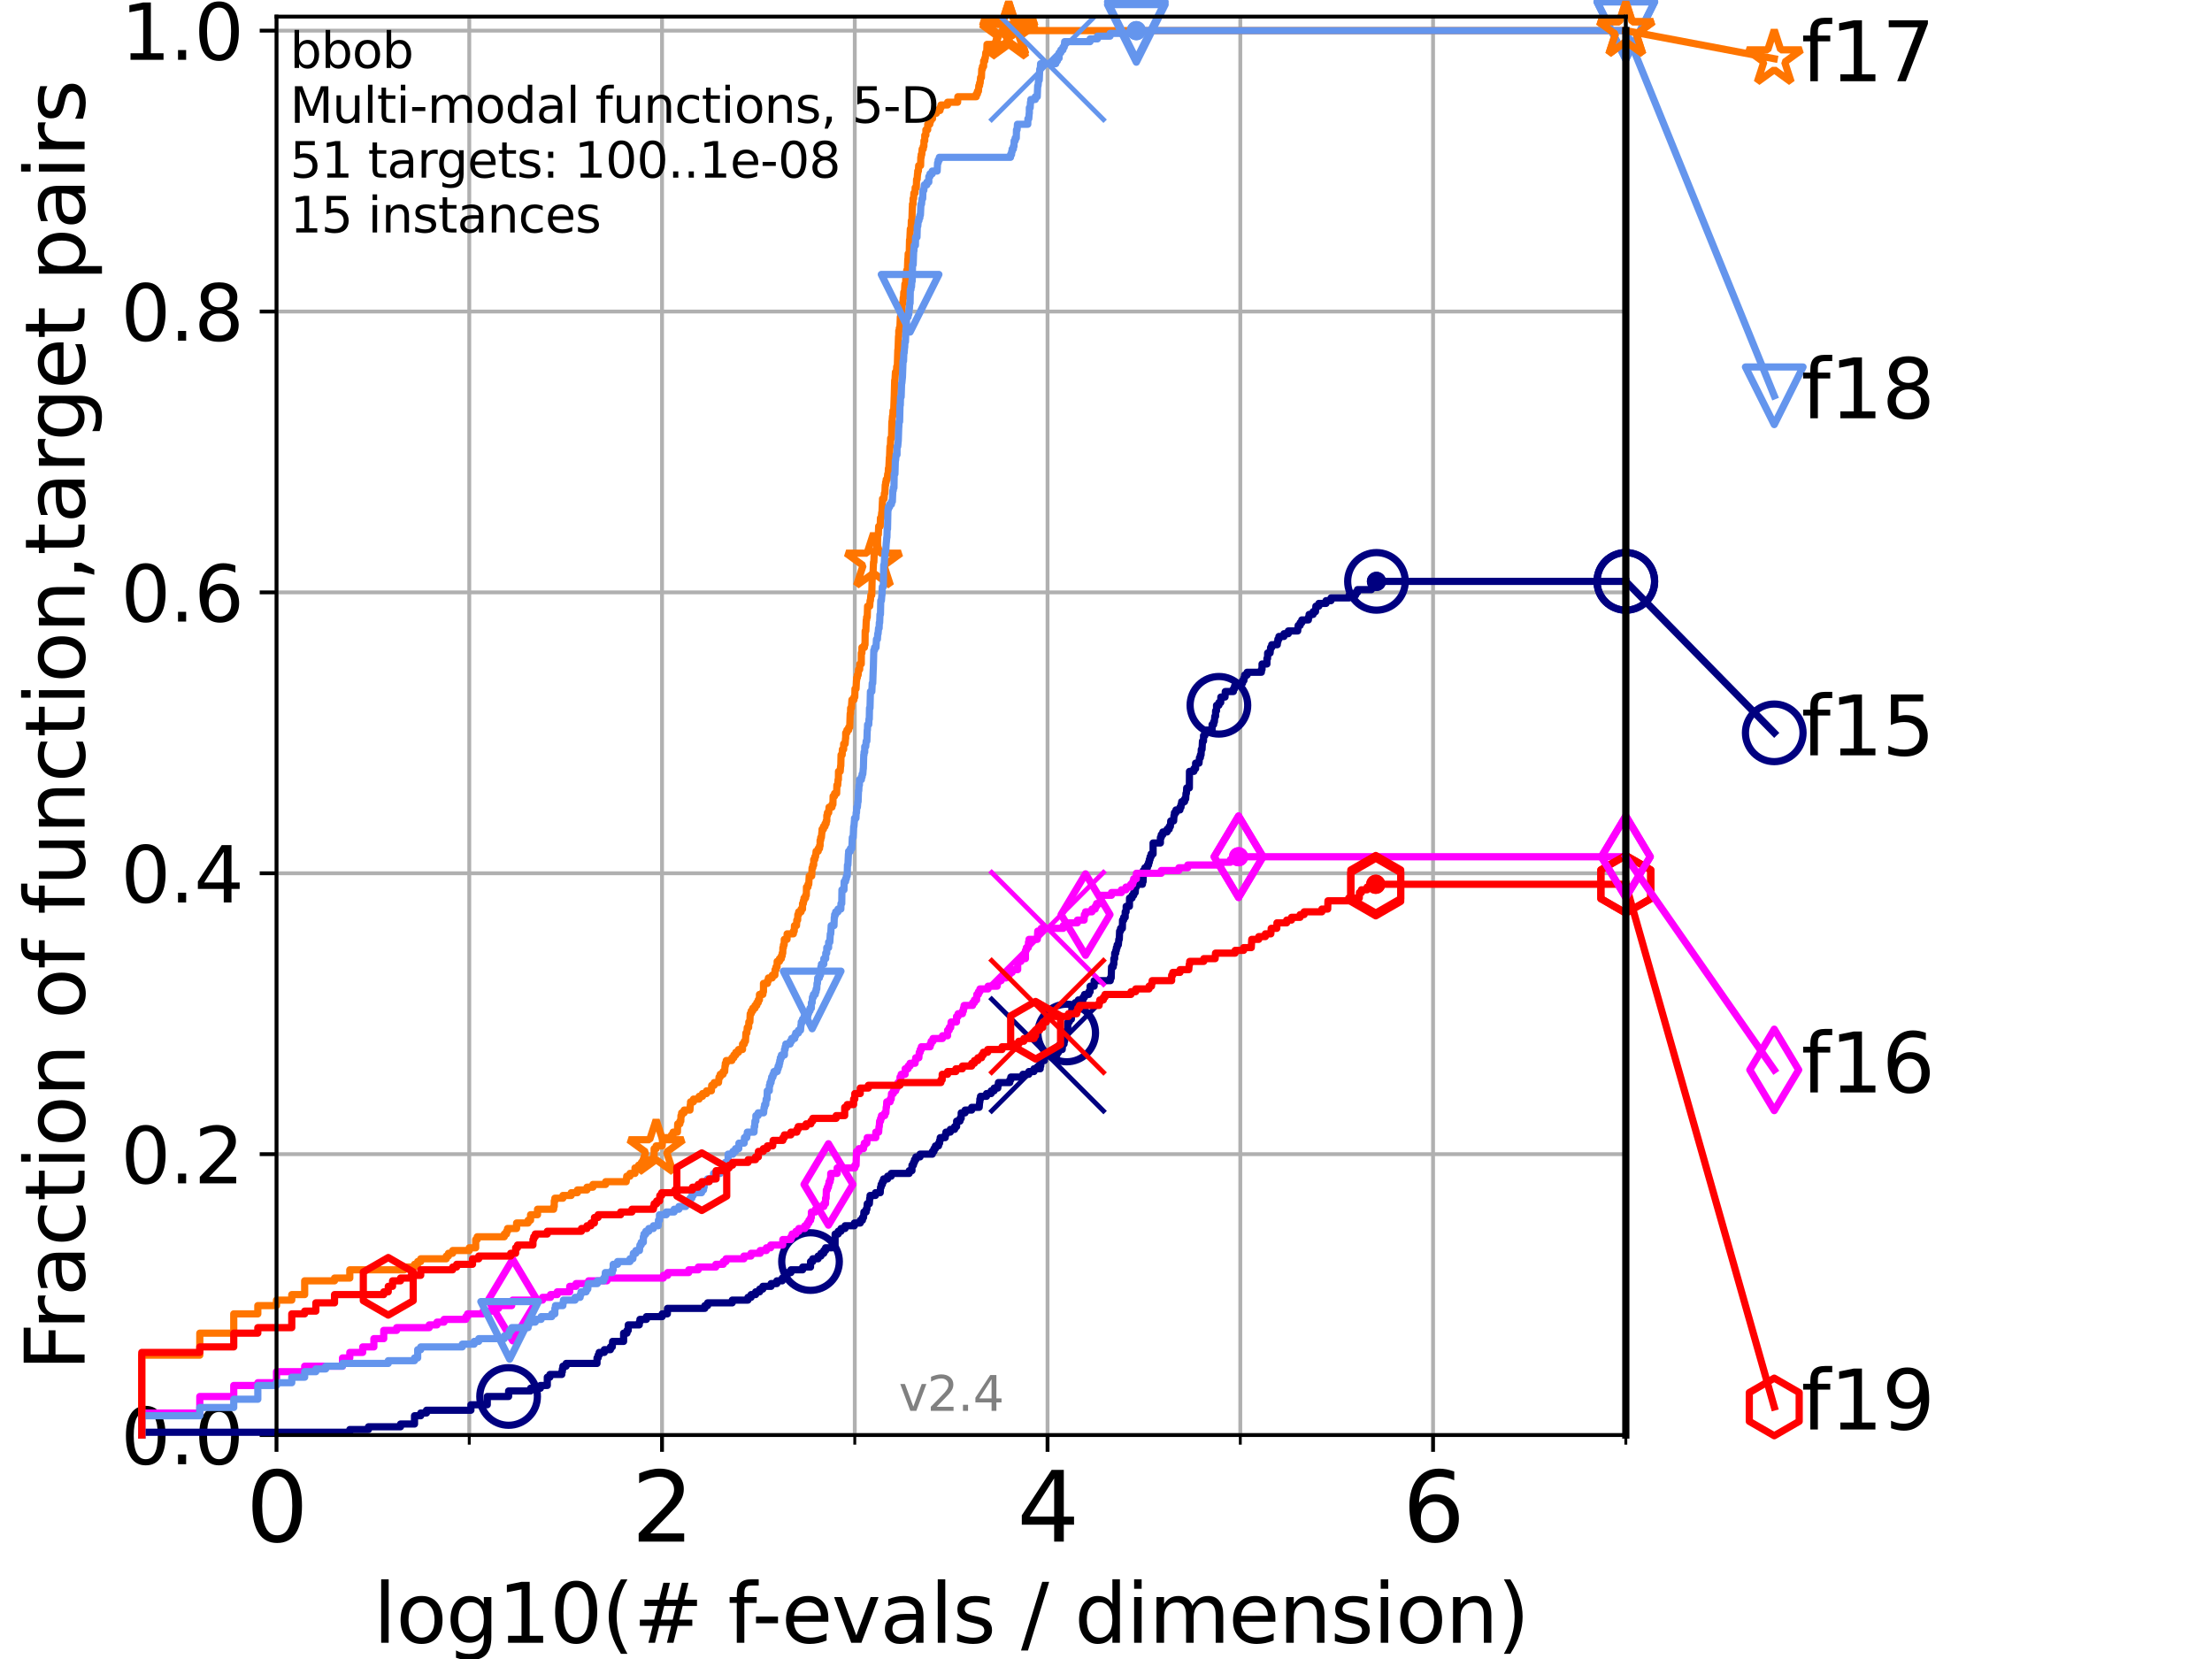 <?xml version="1.0" encoding="utf-8" standalone="no"?>
<!DOCTYPE svg PUBLIC "-//W3C//DTD SVG 1.1//EN"
  "http://www.w3.org/Graphics/SVG/1.1/DTD/svg11.dtd">
<svg height="345.6pt" version="1.1" viewBox="0 0 460.8 345.6" width="460.8pt" xmlns="http://www.w3.org/2000/svg" xmlns:xlink="http://www.w3.org/1999/xlink">
 <defs>
  <style type="text/css">*{stroke-linecap:butt;stroke-linejoin:round;}</style>
 </defs>
 <g id="figure_1">
  <g id="patch_1">
   <path d="M 0 345.6 
L 460.8 345.6 
L 460.8 0 
L 0 0 
z
" style="fill:#ffffff;"/>
  </g>
  <g id="axes_1">
   <g id="patch_2">
    <path d="M 57.6 298.944 
L 338.688 298.944 
L 338.688 3.456 
L 57.6 3.456 
z
" style="fill:#ffffff;"/>
   </g>
   <g id="matplotlib.axis_1">
    <g id="xtick_1">
     <g id="line2d_1">
      <path clip-path="url(#p2ab9eefd80)" d="M 57.6 298.944 
L 57.6 3.456 
" style="fill:none;stroke:#b0b0b0;stroke-linecap:square;stroke-width:0.8;"/>
     </g>
     <g id="line2d_2">
      <defs>
       <path d="M 0 0 
L 0 3.5 
" id="m53c27784a7" style="stroke:#000000;stroke-width:0.8;"/>
      </defs>
      <g>
       <use style="stroke:#000000;stroke-width:0.8;" x="57.6" xlink:href="#m53c27784a7" y="298.944"/>
      </g>
     </g>
     <g id="text_1">
      <!-- 0 -->
      <g transform="translate(51.237 321.141)scale(0.2 -0.2)">
       <defs>
        <path d="M 2034 4250 
Q 1547 4250 1301 3770 
Q 1056 3291 1056 2328 
Q 1056 1369 1301 889 
Q 1547 409 2034 409 
Q 2525 409 2770 889 
Q 3016 1369 3016 2328 
Q 3016 3291 2770 3770 
Q 2525 4250 2034 4250 
z
M 2034 4750 
Q 2819 4750 3233 4129 
Q 3647 3509 3647 2328 
Q 3647 1150 3233 529 
Q 2819 -91 2034 -91 
Q 1250 -91 836 529 
Q 422 1150 422 2328 
Q 422 3509 836 4129 
Q 1250 4750 2034 4750 
z
" id="DejaVuSans-30" transform="scale(0.016)"/>
       </defs>
       <use xlink:href="#DejaVuSans-30"/>
      </g>
     </g>
    </g>
    <g id="xtick_2">
     <g id="line2d_3">
      <path clip-path="url(#p2ab9eefd80)" d="M 137.911 298.944 
L 137.911 3.456 
" style="fill:none;stroke:#b0b0b0;stroke-linecap:square;stroke-width:0.8;"/>
     </g>
     <g id="line2d_4">
      <g>
       <use style="stroke:#000000;stroke-width:0.8;" x="137.911" xlink:href="#m53c27784a7" y="298.944"/>
      </g>
     </g>
     <g id="text_2">
      <!-- 2 -->
      <g transform="translate(131.548 321.141)scale(0.2 -0.2)">
       <defs>
        <path d="M 1228 531 
L 3431 531 
L 3431 0 
L 469 0 
L 469 531 
Q 828 903 1448 1529 
Q 2069 2156 2228 2338 
Q 2531 2678 2651 2914 
Q 2772 3150 2772 3378 
Q 2772 3750 2511 3984 
Q 2250 4219 1831 4219 
Q 1534 4219 1204 4116 
Q 875 4013 500 3803 
L 500 4441 
Q 881 4594 1212 4672 
Q 1544 4750 1819 4750 
Q 2544 4750 2975 4387 
Q 3406 4025 3406 3419 
Q 3406 3131 3298 2873 
Q 3191 2616 2906 2266 
Q 2828 2175 2409 1742 
Q 1991 1309 1228 531 
z
" id="DejaVuSans-32" transform="scale(0.016)"/>
       </defs>
       <use xlink:href="#DejaVuSans-32"/>
      </g>
     </g>
    </g>
    <g id="xtick_3">
     <g id="line2d_5">
      <path clip-path="url(#p2ab9eefd80)" d="M 218.222 298.944 
L 218.222 3.456 
" style="fill:none;stroke:#b0b0b0;stroke-linecap:square;stroke-width:0.8;"/>
     </g>
     <g id="line2d_6">
      <g>
       <use style="stroke:#000000;stroke-width:0.8;" x="218.222" xlink:href="#m53c27784a7" y="298.944"/>
      </g>
     </g>
     <g id="text_3">
      <!-- 4 -->
      <g transform="translate(211.859 321.141)scale(0.2 -0.2)">
       <defs>
        <path d="M 2419 4116 
L 825 1625 
L 2419 1625 
L 2419 4116 
z
M 2253 4666 
L 3047 4666 
L 3047 1625 
L 3713 1625 
L 3713 1100 
L 3047 1100 
L 3047 0 
L 2419 0 
L 2419 1100 
L 313 1100 
L 313 1709 
L 2253 4666 
z
" id="DejaVuSans-34" transform="scale(0.016)"/>
       </defs>
       <use xlink:href="#DejaVuSans-34"/>
      </g>
     </g>
    </g>
    <g id="xtick_4">
     <g id="line2d_7">
      <path clip-path="url(#p2ab9eefd80)" d="M 298.533 298.944 
L 298.533 3.456 
" style="fill:none;stroke:#b0b0b0;stroke-linecap:square;stroke-width:0.8;"/>
     </g>
     <g id="line2d_8">
      <g>
       <use style="stroke:#000000;stroke-width:0.8;" x="298.533" xlink:href="#m53c27784a7" y="298.944"/>
      </g>
     </g>
     <g id="text_4">
      <!-- 6 -->
      <g transform="translate(292.17 321.141)scale(0.2 -0.2)">
       <defs>
        <path d="M 2113 2584 
Q 1688 2584 1439 2293 
Q 1191 2003 1191 1497 
Q 1191 994 1439 701 
Q 1688 409 2113 409 
Q 2538 409 2786 701 
Q 3034 994 3034 1497 
Q 3034 2003 2786 2293 
Q 2538 2584 2113 2584 
z
M 3366 4563 
L 3366 3988 
Q 3128 4100 2886 4159 
Q 2644 4219 2406 4219 
Q 1781 4219 1451 3797 
Q 1122 3375 1075 2522 
Q 1259 2794 1537 2939 
Q 1816 3084 2150 3084 
Q 2853 3084 3261 2657 
Q 3669 2231 3669 1497 
Q 3669 778 3244 343 
Q 2819 -91 2113 -91 
Q 1303 -91 875 529 
Q 447 1150 447 2328 
Q 447 3434 972 4092 
Q 1497 4750 2381 4750 
Q 2619 4750 2861 4703 
Q 3103 4656 3366 4563 
z
" id="DejaVuSans-36" transform="scale(0.016)"/>
       </defs>
       <use xlink:href="#DejaVuSans-36"/>
      </g>
     </g>
    </g>
    <g id="xtick_5">
     <g id="line2d_9">
      <path clip-path="url(#p2ab9eefd80)" d="M 97.755 298.944 
L 97.755 3.456 
" style="fill:none;stroke:#b0b0b0;stroke-linecap:square;stroke-width:0.8;"/>
     </g>
     <g id="line2d_10">
      <defs>
       <path d="M 0 0 
L 0 2 
" id="m898248661b" style="stroke:#000000;stroke-width:0.6;"/>
      </defs>
      <g>
       <use style="stroke:#000000;stroke-width:0.6;" x="97.755" xlink:href="#m898248661b" y="298.944"/>
      </g>
     </g>
    </g>
    <g id="xtick_6">
     <g id="line2d_11">
      <path clip-path="url(#p2ab9eefd80)" d="M 178.066 298.944 
L 178.066 3.456 
" style="fill:none;stroke:#b0b0b0;stroke-linecap:square;stroke-width:0.8;"/>
     </g>
     <g id="line2d_12">
      <g>
       <use style="stroke:#000000;stroke-width:0.6;" x="178.066" xlink:href="#m898248661b" y="298.944"/>
      </g>
     </g>
    </g>
    <g id="xtick_7">
     <g id="line2d_13">
      <path clip-path="url(#p2ab9eefd80)" d="M 258.377 298.944 
L 258.377 3.456 
" style="fill:none;stroke:#b0b0b0;stroke-linecap:square;stroke-width:0.8;"/>
     </g>
     <g id="line2d_14">
      <g>
       <use style="stroke:#000000;stroke-width:0.6;" x="258.377" xlink:href="#m898248661b" y="298.944"/>
      </g>
     </g>
    </g>
    <g id="xtick_8">
     <g id="line2d_15">
      <path clip-path="url(#p2ab9eefd80)" d="M 338.688 298.944 
L 338.688 3.456 
" style="fill:none;stroke:#b0b0b0;stroke-linecap:square;stroke-width:0.8;"/>
     </g>
     <g id="line2d_16">
      <g>
       <use style="stroke:#000000;stroke-width:0.6;" x="338.688" xlink:href="#m898248661b" y="298.944"/>
      </g>
     </g>
    </g>
    <g id="text_5">
     <!-- log10(# f-evals / dimension) -->
     <g transform="translate(77.764 342.218)scale(0.17 -0.17)">
      <defs>
       <path d="M 603 4863 
L 1178 4863 
L 1178 0 
L 603 0 
L 603 4863 
z
" id="DejaVuSans-6c" transform="scale(0.016)"/>
       <path d="M 1959 3097 
Q 1497 3097 1228 2736 
Q 959 2375 959 1747 
Q 959 1119 1226 758 
Q 1494 397 1959 397 
Q 2419 397 2687 759 
Q 2956 1122 2956 1747 
Q 2956 2369 2687 2733 
Q 2419 3097 1959 3097 
z
M 1959 3584 
Q 2709 3584 3137 3096 
Q 3566 2609 3566 1747 
Q 3566 888 3137 398 
Q 2709 -91 1959 -91 
Q 1206 -91 779 398 
Q 353 888 353 1747 
Q 353 2609 779 3096 
Q 1206 3584 1959 3584 
z
" id="DejaVuSans-6f" transform="scale(0.016)"/>
       <path d="M 2906 1791 
Q 2906 2416 2648 2759 
Q 2391 3103 1925 3103 
Q 1463 3103 1205 2759 
Q 947 2416 947 1791 
Q 947 1169 1205 825 
Q 1463 481 1925 481 
Q 2391 481 2648 825 
Q 2906 1169 2906 1791 
z
M 3481 434 
Q 3481 -459 3084 -895 
Q 2688 -1331 1869 -1331 
Q 1566 -1331 1297 -1286 
Q 1028 -1241 775 -1147 
L 775 -588 
Q 1028 -725 1275 -790 
Q 1522 -856 1778 -856 
Q 2344 -856 2625 -561 
Q 2906 -266 2906 331 
L 2906 616 
Q 2728 306 2450 153 
Q 2172 0 1784 0 
Q 1141 0 747 490 
Q 353 981 353 1791 
Q 353 2603 747 3093 
Q 1141 3584 1784 3584 
Q 2172 3584 2450 3431 
Q 2728 3278 2906 2969 
L 2906 3500 
L 3481 3500 
L 3481 434 
z
" id="DejaVuSans-67" transform="scale(0.016)"/>
       <path d="M 794 531 
L 1825 531 
L 1825 4091 
L 703 3866 
L 703 4441 
L 1819 4666 
L 2450 4666 
L 2450 531 
L 3481 531 
L 3481 0 
L 794 0 
L 794 531 
z
" id="DejaVuSans-31" transform="scale(0.016)"/>
       <path d="M 1984 4856 
Q 1566 4138 1362 3434 
Q 1159 2731 1159 2009 
Q 1159 1288 1364 580 
Q 1569 -128 1984 -844 
L 1484 -844 
Q 1016 -109 783 600 
Q 550 1309 550 2009 
Q 550 2706 781 3412 
Q 1013 4119 1484 4856 
L 1984 4856 
z
" id="DejaVuSans-28" transform="scale(0.016)"/>
       <path d="M 3272 2816 
L 2363 2816 
L 2100 1772 
L 3016 1772 
L 3272 2816 
z
M 2803 4594 
L 2478 3297 
L 3391 3297 
L 3719 4594 
L 4219 4594 
L 3897 3297 
L 4872 3297 
L 4872 2816 
L 3775 2816 
L 3519 1772 
L 4513 1772 
L 4513 1294 
L 3397 1294 
L 3072 0 
L 2572 0 
L 2894 1294 
L 1978 1294 
L 1656 0 
L 1153 0 
L 1478 1294 
L 494 1294 
L 494 1772 
L 1594 1772 
L 1856 2816 
L 850 2816 
L 850 3297 
L 1978 3297 
L 2297 4594 
L 2803 4594 
z
" id="DejaVuSans-23" transform="scale(0.016)"/>
       <path id="DejaVuSans-20" transform="scale(0.016)"/>
       <path d="M 2375 4863 
L 2375 4384 
L 1825 4384 
Q 1516 4384 1395 4259 
Q 1275 4134 1275 3809 
L 1275 3500 
L 2222 3500 
L 2222 3053 
L 1275 3053 
L 1275 0 
L 697 0 
L 697 3053 
L 147 3053 
L 147 3500 
L 697 3500 
L 697 3744 
Q 697 4328 969 4595 
Q 1241 4863 1831 4863 
L 2375 4863 
z
" id="DejaVuSans-66" transform="scale(0.016)"/>
       <path d="M 313 2009 
L 1997 2009 
L 1997 1497 
L 313 1497 
L 313 2009 
z
" id="DejaVuSans-2d" transform="scale(0.016)"/>
       <path d="M 3597 1894 
L 3597 1613 
L 953 1613 
Q 991 1019 1311 708 
Q 1631 397 2203 397 
Q 2534 397 2845 478 
Q 3156 559 3463 722 
L 3463 178 
Q 3153 47 2828 -22 
Q 2503 -91 2169 -91 
Q 1331 -91 842 396 
Q 353 884 353 1716 
Q 353 2575 817 3079 
Q 1281 3584 2069 3584 
Q 2775 3584 3186 3129 
Q 3597 2675 3597 1894 
z
M 3022 2063 
Q 3016 2534 2758 2815 
Q 2500 3097 2075 3097 
Q 1594 3097 1305 2825 
Q 1016 2553 972 2059 
L 3022 2063 
z
" id="DejaVuSans-65" transform="scale(0.016)"/>
       <path d="M 191 3500 
L 800 3500 
L 1894 563 
L 2988 3500 
L 3597 3500 
L 2284 0 
L 1503 0 
L 191 3500 
z
" id="DejaVuSans-76" transform="scale(0.016)"/>
       <path d="M 2194 1759 
Q 1497 1759 1228 1600 
Q 959 1441 959 1056 
Q 959 750 1161 570 
Q 1363 391 1709 391 
Q 2188 391 2477 730 
Q 2766 1069 2766 1631 
L 2766 1759 
L 2194 1759 
z
M 3341 1997 
L 3341 0 
L 2766 0 
L 2766 531 
Q 2569 213 2275 61 
Q 1981 -91 1556 -91 
Q 1019 -91 701 211 
Q 384 513 384 1019 
Q 384 1609 779 1909 
Q 1175 2209 1959 2209 
L 2766 2209 
L 2766 2266 
Q 2766 2663 2505 2880 
Q 2244 3097 1772 3097 
Q 1472 3097 1187 3025 
Q 903 2953 641 2809 
L 641 3341 
Q 956 3463 1253 3523 
Q 1550 3584 1831 3584 
Q 2591 3584 2966 3190 
Q 3341 2797 3341 1997 
z
" id="DejaVuSans-61" transform="scale(0.016)"/>
       <path d="M 2834 3397 
L 2834 2853 
Q 2591 2978 2328 3040 
Q 2066 3103 1784 3103 
Q 1356 3103 1142 2972 
Q 928 2841 928 2578 
Q 928 2378 1081 2264 
Q 1234 2150 1697 2047 
L 1894 2003 
Q 2506 1872 2764 1633 
Q 3022 1394 3022 966 
Q 3022 478 2636 193 
Q 2250 -91 1575 -91 
Q 1294 -91 989 -36 
Q 684 19 347 128 
L 347 722 
Q 666 556 975 473 
Q 1284 391 1588 391 
Q 1994 391 2212 530 
Q 2431 669 2431 922 
Q 2431 1156 2273 1281 
Q 2116 1406 1581 1522 
L 1381 1569 
Q 847 1681 609 1914 
Q 372 2147 372 2553 
Q 372 3047 722 3315 
Q 1072 3584 1716 3584 
Q 2034 3584 2315 3537 
Q 2597 3491 2834 3397 
z
" id="DejaVuSans-73" transform="scale(0.016)"/>
       <path d="M 1625 4666 
L 2156 4666 
L 531 -594 
L 0 -594 
L 1625 4666 
z
" id="DejaVuSans-2f" transform="scale(0.016)"/>
       <path d="M 2906 2969 
L 2906 4863 
L 3481 4863 
L 3481 0 
L 2906 0 
L 2906 525 
Q 2725 213 2448 61 
Q 2172 -91 1784 -91 
Q 1150 -91 751 415 
Q 353 922 353 1747 
Q 353 2572 751 3078 
Q 1150 3584 1784 3584 
Q 2172 3584 2448 3432 
Q 2725 3281 2906 2969 
z
M 947 1747 
Q 947 1113 1208 752 
Q 1469 391 1925 391 
Q 2381 391 2643 752 
Q 2906 1113 2906 1747 
Q 2906 2381 2643 2742 
Q 2381 3103 1925 3103 
Q 1469 3103 1208 2742 
Q 947 2381 947 1747 
z
" id="DejaVuSans-64" transform="scale(0.016)"/>
       <path d="M 603 3500 
L 1178 3500 
L 1178 0 
L 603 0 
L 603 3500 
z
M 603 4863 
L 1178 4863 
L 1178 4134 
L 603 4134 
L 603 4863 
z
" id="DejaVuSans-69" transform="scale(0.016)"/>
       <path d="M 3328 2828 
Q 3544 3216 3844 3400 
Q 4144 3584 4550 3584 
Q 5097 3584 5394 3201 
Q 5691 2819 5691 2113 
L 5691 0 
L 5113 0 
L 5113 2094 
Q 5113 2597 4934 2840 
Q 4756 3084 4391 3084 
Q 3944 3084 3684 2787 
Q 3425 2491 3425 1978 
L 3425 0 
L 2847 0 
L 2847 2094 
Q 2847 2600 2669 2842 
Q 2491 3084 2119 3084 
Q 1678 3084 1418 2786 
Q 1159 2488 1159 1978 
L 1159 0 
L 581 0 
L 581 3500 
L 1159 3500 
L 1159 2956 
Q 1356 3278 1631 3431 
Q 1906 3584 2284 3584 
Q 2666 3584 2933 3390 
Q 3200 3197 3328 2828 
z
" id="DejaVuSans-6d" transform="scale(0.016)"/>
       <path d="M 3513 2113 
L 3513 0 
L 2938 0 
L 2938 2094 
Q 2938 2591 2744 2837 
Q 2550 3084 2163 3084 
Q 1697 3084 1428 2787 
Q 1159 2491 1159 1978 
L 1159 0 
L 581 0 
L 581 3500 
L 1159 3500 
L 1159 2956 
Q 1366 3272 1645 3428 
Q 1925 3584 2291 3584 
Q 2894 3584 3203 3211 
Q 3513 2838 3513 2113 
z
" id="DejaVuSans-6e" transform="scale(0.016)"/>
       <path d="M 513 4856 
L 1013 4856 
Q 1481 4119 1714 3412 
Q 1947 2706 1947 2009 
Q 1947 1309 1714 600 
Q 1481 -109 1013 -844 
L 513 -844 
Q 928 -128 1133 580 
Q 1338 1288 1338 2009 
Q 1338 2731 1133 3434 
Q 928 4138 513 4856 
z
" id="DejaVuSans-29" transform="scale(0.016)"/>
      </defs>
      <use xlink:href="#DejaVuSans-6c"/>
      <use x="27.783" xlink:href="#DejaVuSans-6f"/>
      <use x="88.965" xlink:href="#DejaVuSans-67"/>
      <use x="152.441" xlink:href="#DejaVuSans-31"/>
      <use x="216.064" xlink:href="#DejaVuSans-30"/>
      <use x="279.688" xlink:href="#DejaVuSans-28"/>
      <use x="318.701" xlink:href="#DejaVuSans-23"/>
      <use x="402.49" xlink:href="#DejaVuSans-20"/>
      <use x="434.277" xlink:href="#DejaVuSans-66"/>
      <use x="463.982" xlink:href="#DejaVuSans-2d"/>
      <use x="500.066" xlink:href="#DejaVuSans-65"/>
      <use x="561.59" xlink:href="#DejaVuSans-76"/>
      <use x="620.77" xlink:href="#DejaVuSans-61"/>
      <use x="682.049" xlink:href="#DejaVuSans-6c"/>
      <use x="709.832" xlink:href="#DejaVuSans-73"/>
      <use x="761.932" xlink:href="#DejaVuSans-20"/>
      <use x="793.719" xlink:href="#DejaVuSans-2f"/>
      <use x="827.41" xlink:href="#DejaVuSans-20"/>
      <use x="859.197" xlink:href="#DejaVuSans-64"/>
      <use x="922.674" xlink:href="#DejaVuSans-69"/>
      <use x="950.457" xlink:href="#DejaVuSans-6d"/>
      <use x="1047.869" xlink:href="#DejaVuSans-65"/>
      <use x="1109.393" xlink:href="#DejaVuSans-6e"/>
      <use x="1172.771" xlink:href="#DejaVuSans-73"/>
      <use x="1224.871" xlink:href="#DejaVuSans-69"/>
      <use x="1252.654" xlink:href="#DejaVuSans-6f"/>
      <use x="1313.836" xlink:href="#DejaVuSans-6e"/>
      <use x="1377.215" xlink:href="#DejaVuSans-29"/>
     </g>
    </g>
   </g>
   <g id="matplotlib.axis_2">
    <g id="ytick_1">
     <g id="line2d_17">
      <path clip-path="url(#p2ab9eefd80)" d="M 57.6 298.944 
L 338.688 298.944 
" style="fill:none;stroke:#b0b0b0;stroke-linecap:square;stroke-width:0.8;"/>
     </g>
     <g id="line2d_18">
      <defs>
       <path d="M 0 0 
L -3.5 0 
" id="m09ed36826e" style="stroke:#000000;stroke-width:0.8;"/>
      </defs>
      <g>
       <use style="stroke:#000000;stroke-width:0.8;" x="57.6" xlink:href="#m09ed36826e" y="298.944"/>
      </g>
     </g>
     <g id="text_6">
      <!-- 0.0 -->
      <g transform="translate(25.155 305.023)scale(0.16 -0.16)">
       <defs>
        <path d="M 684 794 
L 1344 794 
L 1344 0 
L 684 0 
L 684 794 
z
" id="DejaVuSans-2e" transform="scale(0.016)"/>
       </defs>
       <use xlink:href="#DejaVuSans-30"/>
       <use x="63.623" xlink:href="#DejaVuSans-2e"/>
       <use x="95.41" xlink:href="#DejaVuSans-30"/>
      </g>
     </g>
    </g>
    <g id="ytick_2">
     <g id="line2d_19">
      <path clip-path="url(#p2ab9eefd80)" d="M 57.6 240.432 
L 338.688 240.432 
" style="fill:none;stroke:#b0b0b0;stroke-linecap:square;stroke-width:0.8;"/>
     </g>
     <g id="line2d_20">
      <g>
       <use style="stroke:#000000;stroke-width:0.8;" x="57.6" xlink:href="#m09ed36826e" y="240.432"/>
      </g>
     </g>
     <g id="text_7">
      <!-- 0.2 -->
      <g transform="translate(25.155 246.51)scale(0.16 -0.16)">
       <use xlink:href="#DejaVuSans-30"/>
       <use x="63.623" xlink:href="#DejaVuSans-2e"/>
       <use x="95.41" xlink:href="#DejaVuSans-32"/>
      </g>
     </g>
    </g>
    <g id="ytick_3">
     <g id="line2d_21">
      <path clip-path="url(#p2ab9eefd80)" d="M 57.6 181.919 
L 338.688 181.919 
" style="fill:none;stroke:#b0b0b0;stroke-linecap:square;stroke-width:0.8;"/>
     </g>
     <g id="line2d_22">
      <g>
       <use style="stroke:#000000;stroke-width:0.8;" x="57.6" xlink:href="#m09ed36826e" y="181.919"/>
      </g>
     </g>
     <g id="text_8">
      <!-- 0.4 -->
      <g transform="translate(25.155 187.998)scale(0.16 -0.16)">
       <use xlink:href="#DejaVuSans-30"/>
       <use x="63.623" xlink:href="#DejaVuSans-2e"/>
       <use x="95.41" xlink:href="#DejaVuSans-34"/>
      </g>
     </g>
    </g>
    <g id="ytick_4">
     <g id="line2d_23">
      <path clip-path="url(#p2ab9eefd80)" d="M 57.6 123.407 
L 338.688 123.407 
" style="fill:none;stroke:#b0b0b0;stroke-linecap:square;stroke-width:0.8;"/>
     </g>
     <g id="line2d_24">
      <g>
       <use style="stroke:#000000;stroke-width:0.8;" x="57.6" xlink:href="#m09ed36826e" y="123.407"/>
      </g>
     </g>
     <g id="text_9">
      <!-- 0.6 -->
      <g transform="translate(25.155 129.485)scale(0.16 -0.16)">
       <use xlink:href="#DejaVuSans-30"/>
       <use x="63.623" xlink:href="#DejaVuSans-2e"/>
       <use x="95.41" xlink:href="#DejaVuSans-36"/>
      </g>
     </g>
    </g>
    <g id="ytick_5">
     <g id="line2d_25">
      <path clip-path="url(#p2ab9eefd80)" d="M 57.6 64.894 
L 338.688 64.894 
" style="fill:none;stroke:#b0b0b0;stroke-linecap:square;stroke-width:0.8;"/>
     </g>
     <g id="line2d_26">
      <g>
       <use style="stroke:#000000;stroke-width:0.8;" x="57.6" xlink:href="#m09ed36826e" y="64.894"/>
      </g>
     </g>
     <g id="text_10">
      <!-- 0.8 -->
      <g transform="translate(25.155 70.973)scale(0.16 -0.16)">
       <defs>
        <path d="M 2034 2216 
Q 1584 2216 1326 1975 
Q 1069 1734 1069 1313 
Q 1069 891 1326 650 
Q 1584 409 2034 409 
Q 2484 409 2743 651 
Q 3003 894 3003 1313 
Q 3003 1734 2745 1975 
Q 2488 2216 2034 2216 
z
M 1403 2484 
Q 997 2584 770 2862 
Q 544 3141 544 3541 
Q 544 4100 942 4425 
Q 1341 4750 2034 4750 
Q 2731 4750 3128 4425 
Q 3525 4100 3525 3541 
Q 3525 3141 3298 2862 
Q 3072 2584 2669 2484 
Q 3125 2378 3379 2068 
Q 3634 1759 3634 1313 
Q 3634 634 3220 271 
Q 2806 -91 2034 -91 
Q 1263 -91 848 271 
Q 434 634 434 1313 
Q 434 1759 690 2068 
Q 947 2378 1403 2484 
z
M 1172 3481 
Q 1172 3119 1398 2916 
Q 1625 2713 2034 2713 
Q 2441 2713 2670 2916 
Q 2900 3119 2900 3481 
Q 2900 3844 2670 4047 
Q 2441 4250 2034 4250 
Q 1625 4250 1398 4047 
Q 1172 3844 1172 3481 
z
" id="DejaVuSans-38" transform="scale(0.016)"/>
       </defs>
       <use xlink:href="#DejaVuSans-30"/>
       <use x="63.623" xlink:href="#DejaVuSans-2e"/>
       <use x="95.41" xlink:href="#DejaVuSans-38"/>
      </g>
     </g>
    </g>
    <g id="ytick_6">
     <g id="line2d_27">
      <path clip-path="url(#p2ab9eefd80)" d="M 57.6 6.382 
L 338.688 6.382 
" style="fill:none;stroke:#b0b0b0;stroke-linecap:square;stroke-width:0.8;"/>
     </g>
     <g id="line2d_28">
      <g>
       <use style="stroke:#000000;stroke-width:0.8;" x="57.6" xlink:href="#m09ed36826e" y="6.382"/>
      </g>
     </g>
     <g id="text_11">
      <!-- 1.0 -->
      <g transform="translate(25.155 12.46)scale(0.16 -0.16)">
       <use xlink:href="#DejaVuSans-31"/>
       <use x="63.623" xlink:href="#DejaVuSans-2e"/>
       <use x="95.41" xlink:href="#DejaVuSans-30"/>
      </g>
     </g>
    </g>
    <g id="text_12">
     <!-- Fraction of function,target pairs -->
     <g transform="translate(17.62 285.585)rotate(-90)scale(0.17 -0.17)">
      <defs>
       <path d="M 628 4666 
L 3309 4666 
L 3309 4134 
L 1259 4134 
L 1259 2759 
L 3109 2759 
L 3109 2228 
L 1259 2228 
L 1259 0 
L 628 0 
L 628 4666 
z
" id="DejaVuSans-46" transform="scale(0.016)"/>
       <path d="M 2631 2963 
Q 2534 3019 2420 3045 
Q 2306 3072 2169 3072 
Q 1681 3072 1420 2755 
Q 1159 2438 1159 1844 
L 1159 0 
L 581 0 
L 581 3500 
L 1159 3500 
L 1159 2956 
Q 1341 3275 1631 3429 
Q 1922 3584 2338 3584 
Q 2397 3584 2469 3576 
Q 2541 3569 2628 3553 
L 2631 2963 
z
" id="DejaVuSans-72" transform="scale(0.016)"/>
       <path d="M 3122 3366 
L 3122 2828 
Q 2878 2963 2633 3030 
Q 2388 3097 2138 3097 
Q 1578 3097 1268 2742 
Q 959 2388 959 1747 
Q 959 1106 1268 751 
Q 1578 397 2138 397 
Q 2388 397 2633 464 
Q 2878 531 3122 666 
L 3122 134 
Q 2881 22 2623 -34 
Q 2366 -91 2075 -91 
Q 1284 -91 818 406 
Q 353 903 353 1747 
Q 353 2603 823 3093 
Q 1294 3584 2113 3584 
Q 2378 3584 2631 3529 
Q 2884 3475 3122 3366 
z
" id="DejaVuSans-63" transform="scale(0.016)"/>
       <path d="M 1172 4494 
L 1172 3500 
L 2356 3500 
L 2356 3053 
L 1172 3053 
L 1172 1153 
Q 1172 725 1289 603 
Q 1406 481 1766 481 
L 2356 481 
L 2356 0 
L 1766 0 
Q 1100 0 847 248 
Q 594 497 594 1153 
L 594 3053 
L 172 3053 
L 172 3500 
L 594 3500 
L 594 4494 
L 1172 4494 
z
" id="DejaVuSans-74" transform="scale(0.016)"/>
       <path d="M 544 1381 
L 544 3500 
L 1119 3500 
L 1119 1403 
Q 1119 906 1312 657 
Q 1506 409 1894 409 
Q 2359 409 2629 706 
Q 2900 1003 2900 1516 
L 2900 3500 
L 3475 3500 
L 3475 0 
L 2900 0 
L 2900 538 
Q 2691 219 2414 64 
Q 2138 -91 1772 -91 
Q 1169 -91 856 284 
Q 544 659 544 1381 
z
M 1991 3584 
L 1991 3584 
z
" id="DejaVuSans-75" transform="scale(0.016)"/>
       <path d="M 750 794 
L 1409 794 
L 1409 256 
L 897 -744 
L 494 -744 
L 750 256 
L 750 794 
z
" id="DejaVuSans-2c" transform="scale(0.016)"/>
       <path d="M 1159 525 
L 1159 -1331 
L 581 -1331 
L 581 3500 
L 1159 3500 
L 1159 2969 
Q 1341 3281 1617 3432 
Q 1894 3584 2278 3584 
Q 2916 3584 3314 3078 
Q 3713 2572 3713 1747 
Q 3713 922 3314 415 
Q 2916 -91 2278 -91 
Q 1894 -91 1617 61 
Q 1341 213 1159 525 
z
M 3116 1747 
Q 3116 2381 2855 2742 
Q 2594 3103 2138 3103 
Q 1681 3103 1420 2742 
Q 1159 2381 1159 1747 
Q 1159 1113 1420 752 
Q 1681 391 2138 391 
Q 2594 391 2855 752 
Q 3116 1113 3116 1747 
z
" id="DejaVuSans-70" transform="scale(0.016)"/>
      </defs>
      <use xlink:href="#DejaVuSans-46"/>
      <use x="50.27" xlink:href="#DejaVuSans-72"/>
      <use x="91.383" xlink:href="#DejaVuSans-61"/>
      <use x="152.662" xlink:href="#DejaVuSans-63"/>
      <use x="207.643" xlink:href="#DejaVuSans-74"/>
      <use x="246.852" xlink:href="#DejaVuSans-69"/>
      <use x="274.635" xlink:href="#DejaVuSans-6f"/>
      <use x="335.816" xlink:href="#DejaVuSans-6e"/>
      <use x="399.195" xlink:href="#DejaVuSans-20"/>
      <use x="430.982" xlink:href="#DejaVuSans-6f"/>
      <use x="492.164" xlink:href="#DejaVuSans-66"/>
      <use x="527.369" xlink:href="#DejaVuSans-20"/>
      <use x="559.156" xlink:href="#DejaVuSans-66"/>
      <use x="594.361" xlink:href="#DejaVuSans-75"/>
      <use x="657.74" xlink:href="#DejaVuSans-6e"/>
      <use x="721.119" xlink:href="#DejaVuSans-63"/>
      <use x="776.1" xlink:href="#DejaVuSans-74"/>
      <use x="815.309" xlink:href="#DejaVuSans-69"/>
      <use x="843.092" xlink:href="#DejaVuSans-6f"/>
      <use x="904.273" xlink:href="#DejaVuSans-6e"/>
      <use x="967.652" xlink:href="#DejaVuSans-2c"/>
      <use x="999.439" xlink:href="#DejaVuSans-74"/>
      <use x="1038.648" xlink:href="#DejaVuSans-61"/>
      <use x="1099.928" xlink:href="#DejaVuSans-72"/>
      <use x="1139.291" xlink:href="#DejaVuSans-67"/>
      <use x="1202.768" xlink:href="#DejaVuSans-65"/>
      <use x="1264.291" xlink:href="#DejaVuSans-74"/>
      <use x="1303.5" xlink:href="#DejaVuSans-20"/>
      <use x="1335.287" xlink:href="#DejaVuSans-70"/>
      <use x="1398.764" xlink:href="#DejaVuSans-61"/>
      <use x="1460.043" xlink:href="#DejaVuSans-69"/>
      <use x="1487.826" xlink:href="#DejaVuSans-72"/>
      <use x="1528.939" xlink:href="#DejaVuSans-73"/>
     </g>
    </g>
   </g>
   <g id="line2d_29">
    <defs>
     <path d="M 0 1.5 
C 0.398 1.5 0.779 1.342 1.061 1.061 
C 1.342 0.779 1.5 0.398 1.5 0 
C 1.5 -0.398 1.342 -0.779 1.061 -1.061 
C 0.779 -1.342 0.398 -1.5 0 -1.5 
C -0.398 -1.5 -0.779 -1.342 -1.061 -1.061 
C -1.342 -0.779 -1.5 -0.398 -1.5 0 
C -1.5 0.398 -1.342 0.779 -1.061 1.061 
C -0.779 1.342 -0.398 1.5 0 1.5 
z
" id="m1d623ebb31" style="stroke:#000080;"/>
    </defs>
    <g>
     <use style="fill:#000080;stroke:#000080;" x="286.743" xlink:href="#m1d623ebb31" y="121.112"/>
     <use style="fill:#000080;stroke:#000080;" x="286.743" xlink:href="#m1d623ebb31" y="121.112"/>
    </g>
   </g>
   <g id="line2d_30">
    <path d="M 29.533 298.944 
L 29.533 298.37 
L 72.868 298.37 
L 72.868 297.797 
L 76.759 297.797 
L 76.759 297.223 
L 83.438 297.223 
L 83.438 296.649 
L 86.351 296.649 
L 86.351 294.928 
L 87.644 294.928 
L 87.644 294.355 
L 88.847 294.355 
L 88.847 293.781 
L 98.101 293.781 
L 98.101 292.634 
L 101.507 292.634 
L 101.507 290.913 
L 105.952 290.913 
L 105.952 289.766 
L 110.527 289.766 
L 110.527 289.192 
L 112.581 289.192 
L 112.581 288.618 
L 114.012 288.618 
L 114.012 286.897 
L 114.552 286.897 
L 114.552 286.324 
L 117.03 286.324 
L 117.03 285.75 
L 117.145 285.75 
L 117.145 285.176 
L 117.26 285.176 
L 117.26 284.603 
L 117.931 284.603 
L 117.931 284.029 
L 124.369 284.029 
L 124.369 282.882 
L 124.595 282.882 
L 124.595 282.308 
L 124.818 282.308 
L 124.818 281.734 
L 125.892 281.734 
L 125.892 281.161 
L 127.165 281.161 
L 127.165 280.587 
L 127.548 280.587 
L 127.611 279.44 
L 129.909 279.44 
L 129.909 277.719 
L 130.612 277.719 
L 130.612 277.145 
L 130.875 277.145 
L 130.875 275.998 
L 133.171 275.998 
L 133.171 275.424 
L 133.307 275.424 
L 133.307 274.851 
L 134.661 274.851 
L 134.661 274.277 
L 137.946 274.277 
L 137.946 273.703 
L 139.025 273.703 
L 139.058 272.556 
L 146.833 272.556 
L 146.833 271.982 
L 147.409 271.982 
L 147.409 271.409 
L 152.542 271.409 
L 152.542 270.835 
L 155.804 270.835 
L 155.804 270.261 
L 156.467 270.261 
L 156.467 269.688 
L 157.415 269.688 
L 157.415 269.114 
L 158.25 269.114 
L 158.25 268.54 
L 158.911 268.54 
L 158.911 267.967 
L 160.633 267.967 
L 160.633 267.393 
L 161.832 267.393 
L 161.832 266.82 
L 162.963 266.82 
L 162.963 266.246 
L 163.558 266.246 
L 163.558 265.672 
L 163.977 265.672 
L 163.977 265.099 
L 164.765 265.099 
L 164.765 264.525 
L 167.204 264.525 
L 167.204 263.951 
L 168.847 263.951 
L 168.847 262.804 
L 169.308 262.804 
L 169.308 262.23 
L 170.424 262.23 
L 170.424 261.657 
L 171.025 261.657 
L 171.025 261.083 
L 171.61 261.083 
L 171.61 260.509 
L 171.985 260.509 
L 171.985 259.936 
L 173.408 259.936 
L 173.408 259.362 
L 173.96 259.362 
L 173.969 257.067 
L 174.61 257.067 
L 174.61 256.494 
L 175.199 256.494 
L 175.199 255.92 
L 176.046 255.92 
L 176.046 255.346 
L 177.982 255.346 
L 177.982 254.773 
L 179.217 254.773 
L 179.217 254.199 
L 179.662 254.199 
L 179.662 253.626 
L 179.893 253.626 
L 179.968 252.478 
L 180.431 252.478 
L 180.431 251.905 
L 180.591 251.905 
L 180.661 250.757 
L 181.103 250.757 
L 181.176 249.61 
L 181.249 249.61 
L 181.249 249.036 
L 182.374 249.036 
L 182.374 248.463 
L 183.367 248.463 
L 183.431 247.315 
L 183.559 247.315 
L 183.559 246.742 
L 183.812 246.742 
L 183.812 246.168 
L 184.061 246.168 
L 184.061 245.594 
L 184.906 245.594 
L 184.906 245.021 
L 185.655 245.021 
L 185.655 244.447 
L 189.399 244.447 
L 189.399 243.873 
L 189.981 243.873 
L 189.981 242.726 
L 190.286 242.726 
L 190.286 242.152 
L 190.505 242.152 
L 190.505 241.579 
L 190.801 241.579 
L 190.801 241.005 
L 191.659 241.005 
L 191.659 240.432 
L 194.221 240.432 
L 194.221 239.858 
L 194.563 239.858 
L 194.563 239.284 
L 194.865 239.284 
L 194.865 238.711 
L 195.518 238.711 
L 195.518 238.137 
L 195.741 238.137 
L 195.741 237.563 
L 195.867 237.563 
L 195.867 236.99 
L 196.904 236.99 
L 196.904 236.416 
L 197.051 236.416 
L 197.051 235.842 
L 197.966 235.842 
L 197.966 235.269 
L 198.862 235.269 
L 198.862 234.695 
L 199.28 234.695 
L 199.28 233.548 
L 199.989 233.548 
L 199.989 232.974 
L 200.235 232.974 
L 200.235 231.827 
L 201.048 231.827 
L 201.048 231.253 
L 202.417 231.253 
L 202.417 230.679 
L 203.984 230.679 
L 204.083 229.532 
L 204.122 229.532 
L 204.122 228.958 
L 204.258 228.958 
L 204.258 228.385 
L 205.513 228.385 
L 205.513 227.811 
L 206.48 227.811 
L 206.48 227.238 
L 207.101 227.238 
L 207.101 226.664 
L 207.86 226.664 
L 207.86 226.09 
L 207.986 226.09 
L 207.986 225.517 
L 210.357 225.517 
L 210.357 224.943 
L 210.575 224.943 
L 210.575 224.369 
L 213.089 224.369 
L 213.089 223.796 
L 214.32 223.796 
L 214.32 223.222 
L 215.399 223.222 
L 215.399 222.648 
L 216.692 222.648 
L 216.692 222.075 
L 216.806 222.075 
L 216.881 220.927 
L 217.574 220.927 
L 217.574 219.78 
L 220.183 219.78 
L 220.183 219.206 
L 220.522 219.206 
L 220.522 218.633 
L 221.278 218.633 
L 221.372 217.485 
L 221.661 217.485 
L 221.661 216.912 
L 221.782 216.912 
L 221.825 215.765 
L 222.218 215.765 
L 222.245 214.617 
L 222.418 214.617 
L 222.466 212.896 
L 222.757 212.896 
L 222.757 212.323 
L 223.189 212.323 
L 223.293 210.028 
L 223.475 210.028 
L 223.475 209.454 
L 223.984 209.454 
L 223.984 208.881 
L 224.635 208.881 
L 224.635 208.307 
L 225.621 208.307 
L 225.621 207.733 
L 225.932 207.733 
L 225.932 207.16 
L 226.817 207.16 
L 226.817 206.586 
L 227.092 206.586 
L 227.092 205.439 
L 227.931 205.439 
L 227.931 204.291 
L 231.293 204.291 
L 231.293 203.718 
L 231.482 203.718 
L 231.555 201.423 
L 231.904 201.423 
L 231.904 200.85 
L 232.032 200.85 
L 232.032 199.702 
L 232.204 199.702 
L 232.212 198.555 
L 232.437 198.555 
L 232.437 197.981 
L 232.56 197.981 
L 232.56 197.408 
L 232.724 197.408 
L 232.724 196.834 
L 232.969 196.834 
L 233.07 195.687 
L 233.17 195.687 
L 233.23 193.966 
L 233.428 193.966 
L 233.428 193.392 
L 233.81 193.392 
L 233.842 191.671 
L 234.079 191.671 
L 234.079 191.097 
L 234.399 191.097 
L 234.399 189.95 
L 234.588 189.95 
L 234.605 188.803 
L 235.28 188.803 
L 235.303 187.082 
L 235.832 187.082 
L 235.832 186.508 
L 236.175 186.508 
L 236.175 185.935 
L 236.49 185.935 
L 236.563 184.787 
L 236.726 184.787 
L 236.726 184.214 
L 237.991 184.214 
L 237.991 183.64 
L 238.138 183.64 
L 238.171 181.345 
L 238.495 181.345 
L 238.495 180.772 
L 239.027 180.772 
L 239.027 180.198 
L 239.269 180.198 
L 239.269 179.624 
L 239.427 179.624 
L 239.427 179.051 
L 239.584 179.051 
L 239.584 178.477 
L 239.795 178.477 
L 239.795 177.903 
L 240.211 177.903 
L 240.211 175.609 
L 241.734 175.609 
L 241.734 174.462 
L 241.909 174.462 
L 241.909 173.888 
L 242.238 173.888 
L 242.238 173.314 
L 243.124 173.314 
L 243.124 172.741 
L 243.568 172.741 
L 243.568 172.167 
L 243.81 172.167 
L 243.887 171.02 
L 244.491 171.02 
L 244.562 169.872 
L 244.652 169.872 
L 244.652 169.299 
L 244.975 169.299 
L 244.975 168.725 
L 245.803 168.725 
L 245.803 168.151 
L 246.029 168.151 
L 246.029 167.578 
L 246.161 167.578 
L 246.161 167.004 
L 246.767 167.004 
L 246.767 166.43 
L 246.998 166.43 
L 247.062 165.283 
L 247.148 165.283 
L 247.213 164.136 
L 247.766 164.136 
L 247.789 160.694 
L 248.711 160.694 
L 248.711 160.12 
L 249.064 160.12 
L 249.064 158.973 
L 249.776 158.973 
L 249.868 157.826 
L 250.062 157.826 
L 250.062 157.252 
L 250.207 157.252 
L 250.252 156.105 
L 250.409 156.105 
L 250.497 154.384 
L 250.715 154.384 
L 250.718 153.236 
L 251.004 153.236 
L 251.004 152.663 
L 251.297 152.663 
L 251.297 152.089 
L 252.5 152.089 
L 252.5 150.942 
L 252.822 150.942 
L 252.822 150.368 
L 252.978 150.368 
L 253.064 149.221 
L 253.225 149.221 
L 253.233 148.074 
L 253.426 148.074 
L 253.426 146.926 
L 253.921 146.926 
L 253.921 146.353 
L 254.302 146.353 
L 254.324 145.205 
L 255.196 145.205 
L 255.246 144.058 
L 256.937 144.058 
L 256.937 143.484 
L 257.182 143.484 
L 257.182 142.911 
L 257.578 142.911 
L 257.578 142.337 
L 258.845 142.337 
L 258.845 141.763 
L 259.131 141.763 
L 259.131 141.19 
L 259.275 141.19 
L 259.275 140.616 
L 259.801 140.616 
L 259.801 140.042 
L 262.767 140.042 
L 262.767 139.469 
L 262.904 139.469 
L 262.904 138.322 
L 263.924 138.322 
L 263.924 137.174 
L 264.058 137.174 
L 264.073 136.027 
L 264.585 136.027 
L 264.693 134.88 
L 264.924 134.88 
L 264.924 134.306 
L 266.083 134.306 
L 266.083 133.732 
L 266.202 133.732 
L 266.202 133.159 
L 266.423 133.159 
L 266.423 132.585 
L 267.477 132.585 
L 267.477 132.011 
L 268.379 132.011 
L 268.379 131.438 
L 270.334 131.438 
L 270.433 130.29 
L 270.846 130.29 
L 270.846 129.717 
L 271.191 129.717 
L 271.191 129.143 
L 272.563 129.143 
L 272.563 128.569 
L 272.708 128.569 
L 272.708 127.996 
L 273.545 127.996 
L 273.545 127.422 
L 274.044 127.422 
L 274.12 126.275 
L 274.74 126.275 
L 274.74 125.701 
L 276.24 125.701 
L 276.24 125.128 
L 277.276 125.128 
L 277.276 124.554 
L 281.034 124.554 
L 281.034 123.98 
L 282.406 123.98 
L 282.406 123.407 
L 282.794 123.407 
L 282.794 122.833 
L 285.683 122.833 
L 285.683 122.259 
L 286.327 122.259 
L 286.327 121.686 
L 286.743 121.686 
L 286.743 121.112 
L 338.688 121.112 
L 338.688 121.112 
" style="fill:none;stroke:#000080;stroke-linecap:square;stroke-width:1.5;"/>
   </g>
   <g id="line2d_31">
    <defs>
     <path d="M 0 6 
C 1.591 6 3.117 5.368 4.243 4.243 
C 5.368 3.117 6 1.591 6 0 
C 6 -1.591 5.368 -3.117 4.243 -4.243 
C 3.117 -5.368 1.591 -6 0 -6 
C -1.591 -6 -3.117 -5.368 -4.243 -4.243 
C -5.368 -3.117 -6 -1.591 -6 0 
C -6 1.591 -5.368 3.117 -4.243 4.243 
C -3.117 5.368 -1.591 6 0 6 
z
" id="m33906bfbad" style="stroke:#000080;stroke-width:1.5;"/>
    </defs>
    <g>
     <use style="fill-opacity:0;stroke:#000080;stroke-width:1.5;" x="105.952" xlink:href="#m33906bfbad" y="290.913"/>
     <use style="fill-opacity:0;stroke:#000080;stroke-width:1.5;" x="168.847" xlink:href="#m33906bfbad" y="262.804"/>
     <use style="fill-opacity:0;stroke:#000080;stroke-width:1.5;" x="222.218" xlink:href="#m33906bfbad" y="215.191"/>
     <use style="fill-opacity:0;stroke:#000080;stroke-width:1.5;" x="253.921" xlink:href="#m33906bfbad" y="146.926"/>
     <use style="fill-opacity:0;stroke:#000080;stroke-width:1.5;" x="286.743" xlink:href="#m33906bfbad" y="121.112"/>
     <use style="fill-opacity:0;stroke:#000080;stroke-width:1.5;" x="338.688" xlink:href="#m33906bfbad" y="121.112"/>
    </g>
   </g>
   <g id="line2d_32">
    <path style="fill:none;stroke:#000080;stroke-linecap:square;stroke-width:1.5;"/>
    <g/>
   </g>
   <g id="line2d_33">
    <path clip-path="url(#p2ab9eefd80)" d="M 218.222 219.78 
" style="fill:none;stroke:#000080;stroke-linecap:square;stroke-width:1.5;"/>
    <defs>
     <path d="M -12 12 
L 12 -12 
M -12 -12 
L 12 12 
" id="m4dba4c9d9e" style="stroke:#000080;"/>
    </defs>
    <g clip-path="url(#p2ab9eefd80)">
     <use style="fill:#000080;stroke:#000080;" x="218.222" xlink:href="#m4dba4c9d9e" y="219.78"/>
    </g>
   </g>
   <g id="line2d_34">
    <defs>
     <path d="M 0 1.5 
C 0.398 1.5 0.779 1.342 1.061 1.061 
C 1.342 0.779 1.5 0.398 1.5 0 
C 1.5 -0.398 1.342 -0.779 1.061 -1.061 
C 0.779 -1.342 0.398 -1.5 0 -1.5 
C -0.398 -1.5 -0.779 -1.342 -1.061 -1.061 
C -1.342 -0.779 -1.5 -0.398 -1.5 0 
C -1.5 0.398 -1.342 0.779 -1.061 1.061 
C -0.779 1.342 -0.398 1.5 0 1.5 
z
" id="mec55716405" style="stroke:#ff00ff;"/>
    </defs>
    <g>
     <use style="fill:#ff00ff;stroke:#ff00ff;" x="258.019" xlink:href="#mec55716405" y="178.477"/>
     <use style="fill:#ff00ff;stroke:#ff00ff;" x="258.019" xlink:href="#mec55716405" y="178.477"/>
    </g>
   </g>
   <g id="line2d_35">
    <path d="M 29.533 298.944 
L 29.533 294.355 
L 41.621 294.355 
L 41.621 290.913 
L 48.692 290.913 
L 48.692 288.618 
L 53.709 288.618 
L 53.709 288.045 
L 57.6 288.045 
L 57.6 285.75 
L 63.468 285.75 
L 63.468 284.603 
L 71.35 284.603 
L 71.35 282.882 
L 72.868 282.882 
L 72.868 281.734 
L 75.556 281.734 
L 75.556 280.587 
L 77.885 280.587 
L 77.885 278.866 
L 79.939 278.866 
L 79.939 277.145 
L 82.627 277.145 
L 82.627 276.572 
L 89.419 276.572 
L 89.419 275.998 
L 91.03 275.998 
L 91.03 275.424 
L 92.504 275.424 
L 92.504 274.851 
L 97.044 274.851 
L 97.044 274.277 
L 97.403 274.277 
L 97.403 273.703 
L 100.642 273.703 
L 100.642 273.13 
L 103.118 273.13 
L 103.118 272.556 
L 103.871 272.556 
L 103.871 271.982 
L 106.594 271.982 
L 106.594 271.409 
L 106.803 271.409 
L 106.803 270.835 
L 113.023 270.835 
L 113.023 270.261 
L 114.685 270.261 
L 114.685 269.688 
L 116.081 269.688 
L 116.081 269.114 
L 118.682 269.114 
L 118.682 267.967 
L 119.997 267.967 
L 119.997 267.393 
L 122.615 267.393 
L 122.615 266.82 
L 126.44 266.82 
L 126.44 266.246 
L 138.188 266.246 
L 138.188 265.672 
L 139.091 265.672 
L 139.091 265.099 
L 143.477 265.099 
L 143.477 264.525 
L 145.463 264.525 
L 145.463 263.951 
L 149.123 263.951 
L 149.123 263.378 
L 150.666 263.378 
L 150.666 262.804 
L 151.244 262.804 
L 151.244 262.23 
L 154.972 262.23 
L 154.972 261.657 
L 156.443 261.657 
L 156.443 261.083 
L 158.358 261.083 
L 158.358 260.509 
L 159.648 260.509 
L 159.648 259.936 
L 160.547 259.936 
L 160.547 259.362 
L 163.054 259.362 
L 163.07 258.215 
L 164.758 258.215 
L 164.758 257.641 
L 165.01 257.641 
L 165.01 257.067 
L 165.81 257.067 
L 165.81 256.494 
L 166.412 256.494 
L 166.412 255.92 
L 167.659 255.92 
L 167.659 255.346 
L 168.171 255.346 
L 168.171 254.773 
L 168.518 254.773 
L 168.518 254.199 
L 168.871 254.199 
L 168.871 253.626 
L 169.024 253.626 
L 169.024 252.478 
L 169.875 252.478 
L 169.875 251.905 
L 170.831 251.905 
L 170.831 251.331 
L 171.626 251.331 
L 171.626 250.757 
L 171.975 250.757 
L 171.975 249.61 
L 172.098 249.61 
L 172.143 247.889 
L 172.352 247.889 
L 172.352 247.315 
L 172.583 247.315 
L 172.583 246.742 
L 172.702 246.742 
L 172.702 246.168 
L 172.942 246.168 
L 172.942 245.594 
L 173.054 245.594 
L 173.054 244.447 
L 174.396 244.447 
L 174.396 243.3 
L 178.073 243.3 
L 178.073 242.726 
L 178.34 242.726 
L 178.429 239.858 
L 178.924 239.858 
L 178.924 239.284 
L 179.889 239.284 
L 179.889 238.711 
L 180.046 238.711 
L 180.046 238.137 
L 180.582 238.137 
L 180.658 236.99 
L 182.442 236.99 
L 182.442 235.842 
L 183.042 235.842 
L 183.115 234.695 
L 183.173 234.695 
L 183.24 233.548 
L 183.441 233.548 
L 183.441 232.974 
L 183.622 232.974 
L 183.622 232.4 
L 184.306 232.4 
L 184.306 231.827 
L 184.551 231.827 
L 184.609 230.679 
L 184.668 230.679 
L 184.728 229.532 
L 185.432 229.532 
L 185.432 228.958 
L 185.657 228.958 
L 185.711 227.811 
L 186.101 227.811 
L 186.101 227.238 
L 186.589 227.238 
L 186.589 226.664 
L 186.854 226.664 
L 186.854 226.09 
L 187.066 226.09 
L 187.066 225.517 
L 187.492 225.517 
L 187.492 224.369 
L 187.728 224.369 
L 187.728 223.796 
L 188.559 223.796 
L 188.559 222.648 
L 189.17 222.648 
L 189.17 222.075 
L 189.58 222.075 
L 189.58 221.501 
L 190.629 221.501 
L 190.629 220.927 
L 190.756 220.927 
L 190.756 220.354 
L 191.417 220.354 
L 191.498 219.206 
L 191.699 219.206 
L 191.699 218.633 
L 191.936 218.633 
L 191.936 218.059 
L 193.766 218.059 
L 193.766 217.485 
L 193.977 217.485 
L 193.977 216.912 
L 194.358 216.912 
L 194.358 216.338 
L 196.332 216.338 
L 196.332 215.765 
L 197.4 215.765 
L 197.4 214.617 
L 197.744 214.617 
L 197.744 214.044 
L 198.05 214.044 
L 198.133 212.896 
L 199.255 212.896 
L 199.255 211.749 
L 199.589 211.749 
L 199.589 211.175 
L 200.502 211.175 
L 200.502 210.602 
L 200.694 210.602 
L 200.694 210.028 
L 200.836 210.028 
L 200.836 209.454 
L 202.61 209.454 
L 202.61 208.881 
L 202.99 208.881 
L 202.99 208.307 
L 203.443 208.307 
L 203.484 207.16 
L 203.826 207.16 
L 203.826 206.586 
L 204.141 206.586 
L 204.141 206.012 
L 205.836 206.012 
L 205.836 205.439 
L 207.733 205.439 
L 207.733 204.865 
L 207.876 204.865 
L 207.876 204.291 
L 208.557 204.291 
L 208.557 203.718 
L 209.602 203.718 
L 209.602 203.144 
L 210.261 203.144 
L 210.261 202.571 
L 210.844 202.571 
L 210.844 201.997 
L 212.002 201.997 
L 212.002 200.276 
L 212.687 200.276 
L 212.687 199.702 
L 213.619 199.702 
L 213.619 197.981 
L 213.811 197.981 
L 213.811 197.408 
L 214.21 197.408 
L 214.254 196.26 
L 214.363 196.26 
L 214.363 195.687 
L 216.092 195.687 
L 216.18 193.966 
L 216.9 193.966 
L 216.9 193.392 
L 221.481 193.392 
L 221.481 192.818 
L 222.273 192.818 
L 222.273 192.245 
L 224.441 192.245 
L 224.441 191.671 
L 225.842 191.671 
L 225.893 190.524 
L 226.138 190.524 
L 226.138 189.95 
L 227.476 189.95 
L 227.476 189.377 
L 228.16 189.377 
L 228.16 188.803 
L 228.439 188.803 
L 228.439 188.229 
L 229.277 188.229 
L 229.319 186.508 
L 231.543 186.508 
L 231.543 185.935 
L 233.616 185.935 
L 233.616 185.361 
L 234.564 185.361 
L 234.564 184.787 
L 235.543 184.787 
L 235.543 184.214 
L 235.977 184.214 
L 235.977 183.64 
L 236.156 183.64 
L 236.156 183.066 
L 236.726 183.066 
L 236.726 181.919 
L 241.909 181.919 
L 241.909 181.345 
L 245.583 181.345 
L 245.583 180.772 
L 247.427 180.772 
L 247.427 180.198 
L 254.326 180.198 
L 254.326 179.624 
L 256.324 179.624 
L 256.324 179.051 
L 258.019 179.051 
L 258.019 178.477 
L 338.688 178.477 
L 338.688 178.477 
" style="fill:none;stroke:#ff00ff;stroke-linecap:square;stroke-width:1.5;"/>
   </g>
   <g id="line2d_36">
    <defs>
     <path d="M 0 8.485 
L 5.091 0 
L 0 -8.485 
L -5.091 0 
z
" id="mae42b27d6e" style="stroke:#ff00ff;stroke-linejoin:miter;stroke-width:1.5;"/>
    </defs>
    <g>
     <use style="fill-opacity:0;stroke:#ff00ff;stroke-linejoin:miter;stroke-width:1.5;" x="106.803" xlink:href="#mae42b27d6e" y="270.835"/>
     <use style="fill-opacity:0;stroke:#ff00ff;stroke-linejoin:miter;stroke-width:1.5;" x="172.583" xlink:href="#mae42b27d6e" y="246.742"/>
     <use style="fill-opacity:0;stroke:#ff00ff;stroke-linejoin:miter;stroke-width:1.5;" x="226.138" xlink:href="#mae42b27d6e" y="190.524"/>
     <use style="fill-opacity:0;stroke:#ff00ff;stroke-linejoin:miter;stroke-width:1.5;" x="258.019" xlink:href="#mae42b27d6e" y="178.477"/>
     <use style="fill-opacity:0;stroke:#ff00ff;stroke-linejoin:miter;stroke-width:1.5;" x="258.019" xlink:href="#mae42b27d6e" y="178.477"/>
     <use style="fill-opacity:0;stroke:#ff00ff;stroke-linejoin:miter;stroke-width:1.5;" x="338.688" xlink:href="#mae42b27d6e" y="178.477"/>
    </g>
   </g>
   <g id="line2d_37">
    <path style="fill:none;stroke:#ff00ff;stroke-linecap:square;stroke-width:1.5;"/>
    <g/>
   </g>
   <g id="line2d_38">
    <path clip-path="url(#p2ab9eefd80)" d="M 218.222 193.392 
" style="fill:none;stroke:#ff00ff;stroke-linecap:square;stroke-width:1.5;"/>
    <defs>
     <path d="M -12 12 
L 12 -12 
M -12 -12 
L 12 12 
" id="mf089a617e7" style="stroke:#ff00ff;"/>
    </defs>
    <g clip-path="url(#p2ab9eefd80)">
     <use style="fill:#ff00ff;stroke:#ff00ff;" x="218.222" xlink:href="#mf089a617e7" y="193.392"/>
    </g>
   </g>
   <g id="line2d_39">
    <defs>
     <path d="M 0 1.5 
C 0.398 1.5 0.779 1.342 1.061 1.061 
C 1.342 0.779 1.5 0.398 1.5 0 
C 1.5 -0.398 1.342 -0.779 1.061 -1.061 
C 0.779 -1.342 0.398 -1.5 0 -1.5 
C -0.398 -1.5 -0.779 -1.342 -1.061 -1.061 
C -1.342 -0.779 -1.5 -0.398 -1.5 0 
C -1.5 0.398 -1.342 0.779 -1.061 1.061 
C -0.779 1.342 -0.398 1.5 0 1.5 
z
" id="m7d9e88c419" style="stroke:#ff7500;"/>
    </defs>
    <g>
     <use style="fill:#ff7500;stroke:#ff7500;" x="210.137" xlink:href="#m7d9e88c419" y="6.382"/>
     <use style="fill:#ff7500;stroke:#ff7500;" x="210.137" xlink:href="#m7d9e88c419" y="6.382"/>
    </g>
   </g>
   <g id="line2d_40">
    <path d="M 29.533 298.944 
L 29.533 282.308 
L 41.621 282.308 
L 41.621 277.719 
L 48.692 277.719 
L 48.692 273.703 
L 53.709 273.703 
L 53.709 271.982 
L 57.6 271.982 
L 57.6 270.835 
L 60.78 270.835 
L 60.78 269.688 
L 63.468 269.688 
L 63.468 266.82 
L 69.688 266.82 
L 69.688 266.246 
L 72.868 266.246 
L 72.868 264.525 
L 84.213 264.525 
L 84.213 263.951 
L 86.351 263.951 
L 86.351 263.378 
L 87.01 263.378 
L 87.01 262.804 
L 87.644 262.804 
L 87.644 262.23 
L 92.969 262.23 
L 92.969 261.657 
L 93.422 261.657 
L 93.422 261.083 
L 94.295 261.083 
L 94.295 260.509 
L 97.755 260.509 
L 97.755 259.936 
L 99.098 259.936 
L 99.098 258.215 
L 99.418 258.215 
L 99.418 257.641 
L 105.057 257.641 
L 105.057 257.067 
L 105.51 257.067 
L 105.51 256.494 
L 105.733 256.494 
L 105.733 255.92 
L 107.614 255.92 
L 107.614 254.773 
L 110.017 254.773 
L 110.017 254.199 
L 110.527 254.199 
L 110.527 253.052 
L 111.975 253.052 
L 111.975 251.905 
L 115.333 251.905 
L 115.333 251.331 
L 115.46 251.331 
L 115.46 250.184 
L 115.586 250.184 
L 115.586 249.61 
L 117.26 249.61 
L 117.26 249.036 
L 118.994 249.036 
L 118.994 248.463 
L 120.287 248.463 
L 120.287 247.889 
L 122.277 247.889 
L 122.277 247.315 
L 123.514 247.315 
L 123.514 246.742 
L 126.168 246.742 
L 126.168 246.168 
L 130.452 246.168 
L 130.559 245.021 
L 131.236 245.021 
L 131.236 244.447 
L 132.279 244.447 
L 132.279 243.3 
L 133.033 243.3 
L 133.033 242.726 
L 133.623 242.726 
L 133.623 242.152 
L 134.45 242.152 
L 134.45 241.579 
L 136.112 241.579 
L 136.112 241.005 
L 136.266 241.005 
L 136.266 239.284 
L 136.683 239.284 
L 136.683 238.711 
L 137.946 238.711 
L 138.05 236.99 
L 139.887 236.99 
L 139.887 236.416 
L 140.226 236.416 
L 140.226 235.842 
L 141.119 235.842 
L 141.177 234.121 
L 141.634 234.121 
L 141.634 233.548 
L 141.83 233.548 
L 141.858 232.4 
L 141.997 232.4 
L 141.997 231.827 
L 142.513 231.827 
L 142.513 231.253 
L 143.729 231.253 
L 143.804 230.106 
L 143.853 230.106 
L 143.853 229.532 
L 144.463 229.532 
L 144.463 228.958 
L 145.643 228.958 
L 145.643 228.385 
L 146.346 228.385 
L 146.346 227.811 
L 147.185 227.811 
L 147.185 227.238 
L 148.2 227.238 
L 148.258 226.09 
L 148.771 226.09 
L 148.771 225.517 
L 149.682 225.517 
L 149.788 224.369 
L 150.034 224.369 
L 150.034 223.796 
L 150.632 223.796 
L 150.632 223.222 
L 150.966 223.222 
L 151.031 222.075 
L 151.097 222.075 
L 151.097 221.501 
L 151.292 221.501 
L 151.292 220.927 
L 152.466 220.927 
L 152.466 220.354 
L 152.871 220.354 
L 152.871 219.78 
L 153.28 219.78 
L 153.28 219.206 
L 153.848 219.206 
L 153.848 218.633 
L 154.681 218.633 
L 154.681 217.485 
L 155.051 217.485 
L 155.051 216.912 
L 155.297 216.912 
L 155.387 215.191 
L 155.59 215.191 
L 155.666 214.044 
L 155.954 214.044 
L 155.991 212.896 
L 156.212 212.896 
L 156.285 211.175 
L 156.491 211.175 
L 156.491 210.602 
L 156.812 210.602 
L 156.812 210.028 
L 157.278 210.028 
L 157.278 209.454 
L 157.653 209.454 
L 157.653 208.881 
L 157.954 208.881 
L 157.954 208.307 
L 158.206 208.307 
L 158.206 207.16 
L 158.921 207.16 
L 158.921 206.586 
L 159.046 206.586 
L 159.046 204.865 
L 159.877 204.865 
L 159.877 204.291 
L 160.074 204.291 
L 160.074 203.718 
L 160.877 203.718 
L 160.877 203.144 
L 161.429 203.144 
L 161.456 201.997 
L 161.654 201.997 
L 161.654 201.423 
L 161.876 201.423 
L 161.894 200.276 
L 162.381 200.276 
L 162.381 199.702 
L 162.771 199.702 
L 162.771 199.129 
L 162.946 199.129 
L 162.946 198.555 
L 163.062 198.555 
L 163.087 197.408 
L 163.201 197.408 
L 163.201 196.834 
L 163.356 196.834 
L 163.38 195.687 
L 163.954 195.687 
L 163.97 194.539 
L 165.274 194.539 
L 165.274 193.966 
L 165.454 193.966 
L 165.505 192.818 
L 165.929 192.818 
L 165.985 191.671 
L 166.166 191.671 
L 166.2 190.524 
L 166.378 190.524 
L 166.378 189.95 
L 166.876 189.95 
L 166.876 189.377 
L 167.178 189.377 
L 167.178 188.229 
L 167.353 188.229 
L 167.353 187.656 
L 167.488 187.656 
L 167.488 187.082 
L 167.817 187.082 
L 167.817 186.508 
L 167.973 186.508 
L 168.004 184.787 
L 168.312 184.787 
L 168.312 184.214 
L 168.482 184.214 
L 168.573 182.493 
L 169.094 182.493 
L 169.169 180.772 
L 169.331 180.772 
L 169.331 180.198 
L 169.509 180.198 
L 169.509 179.051 
L 169.735 179.051 
L 169.735 178.477 
L 169.898 178.477 
L 170.009 177.33 
L 170.451 177.33 
L 170.451 176.756 
L 170.725 176.756 
L 170.725 176.183 
L 170.841 176.183 
L 170.841 175.035 
L 170.967 175.035 
L 170.967 174.462 
L 171.113 174.462 
L 171.217 173.314 
L 171.248 173.314 
L 171.248 172.741 
L 171.54 172.741 
L 171.54 172.167 
L 171.861 172.167 
L 171.861 171.593 
L 172.108 171.593 
L 172.108 171.02 
L 172.24 171.02 
L 172.24 169.872 
L 172.366 169.872 
L 172.366 169.299 
L 172.635 169.299 
L 172.706 168.151 
L 173.312 168.151 
L 173.312 167.578 
L 173.513 167.578 
L 173.549 165.857 
L 173.858 165.857 
L 173.858 165.283 
L 174.292 165.283 
L 174.335 163.562 
L 174.516 163.562 
L 174.58 162.415 
L 174.656 162.415 
L 174.673 160.694 
L 175.03 160.694 
L 175.117 159.547 
L 175.154 159.547 
L 175.207 157.252 
L 175.44 157.252 
L 175.481 156.105 
L 175.746 156.105 
L 175.75 154.957 
L 176.058 154.957 
L 176.136 153.81 
L 176.171 153.81 
L 176.171 152.663 
L 176.425 152.663 
L 176.425 152.089 
L 176.789 152.089 
L 176.789 151.516 
L 177.009 151.516 
L 177.109 148.647 
L 177.179 148.647 
L 177.201 147.5 
L 177.369 147.5 
L 177.47 145.779 
L 177.895 145.779 
L 177.895 145.205 
L 178.07 145.205 
L 178.108 143.484 
L 178.329 143.484 
L 178.415 141.763 
L 178.453 141.763 
L 178.453 141.19 
L 178.595 141.19 
L 178.595 140.616 
L 178.767 140.616 
L 178.847 139.469 
L 179.086 139.469 
L 179.102 138.322 
L 179.415 138.322 
L 179.434 136.027 
L 179.553 136.027 
L 179.553 134.88 
L 180.071 134.88 
L 180.071 134.306 
L 180.201 134.306 
L 180.229 131.438 
L 180.37 131.438 
L 180.461 129.143 
L 180.531 129.143 
L 180.531 128.569 
L 180.664 128.569 
L 180.733 126.275 
L 181.179 126.275 
L 181.249 125.128 
L 181.324 125.128 
L 181.411 123.98 
L 181.6 123.98 
L 181.688 120.538 
L 181.733 120.538 
L 181.829 119.391 
L 181.863 119.391 
L 181.969 117.096 
L 182.041 117.096 
L 182.133 114.802 
L 182.599 114.802 
L 182.601 113.654 
L 182.791 113.654 
L 182.852 111.36 
L 182.977 111.36 
L 183.045 109.639 
L 183.367 109.639 
L 183.413 107.918 
L 183.577 107.918 
L 183.676 106.771 
L 183.729 106.771 
L 183.824 104.476 
L 183.844 104.476 
L 183.844 103.902 
L 184.169 103.902 
L 184.235 102.755 
L 184.34 102.755 
L 184.408 101.034 
L 184.493 101.034 
L 184.493 100.461 
L 184.609 100.461 
L 184.609 99.887 
L 184.818 99.887 
L 184.927 98.74 
L 185.028 98.74 
L 185.07 97.592 
L 185.158 97.592 
L 185.267 95.298 
L 185.309 95.298 
L 185.389 93.003 
L 185.489 93.003 
L 185.542 91.282 
L 185.723 91.282 
L 185.792 87.84 
L 185.839 87.84 
L 185.917 86.693 
L 185.99 86.693 
L 186.024 85.546 
L 186.169 85.546 
L 186.276 82.677 
L 186.282 82.677 
L 186.378 79.235 
L 186.441 79.235 
L 186.535 77.514 
L 186.749 77.514 
L 186.802 76.367 
L 186.924 76.367 
L 187.03 72.925 
L 187.076 72.925 
L 187.176 70.057 
L 187.227 70.057 
L 187.227 68.91 
L 187.343 68.91 
L 187.343 68.336 
L 187.461 68.336 
L 187.554 66.041 
L 187.627 66.041 
L 187.627 65.468 
L 187.8 65.468 
L 187.83 64.32 
L 187.919 64.32 
L 187.976 63.173 
L 188.098 63.173 
L 188.155 62.026 
L 188.226 62.026 
L 188.272 60.879 
L 188.415 60.879 
L 188.511 59.158 
L 188.658 59.158 
L 188.71 57.437 
L 188.823 57.437 
L 188.889 56.289 
L 189.032 56.289 
L 189.11 53.995 
L 189.146 53.995 
L 189.19 52.847 
L 189.408 52.847 
L 189.473 49.979 
L 189.535 49.979 
L 189.639 47.685 
L 189.806 47.685 
L 189.848 45.964 
L 189.963 45.964 
L 190.055 43.095 
L 190.077 43.095 
L 190.077 42.522 
L 190.2 42.522 
L 190.203 41.374 
L 190.33 41.374 
L 190.374 40.227 
L 190.615 40.227 
L 190.646 39.08 
L 190.885 39.08 
L 190.94 37.359 
L 191.055 37.359 
L 191.134 36.212 
L 191.175 36.212 
L 191.175 35.638 
L 191.316 35.638 
L 191.378 34.491 
L 191.78 34.491 
L 191.818 32.77 
L 191.897 32.77 
L 191.897 32.196 
L 192.024 32.196 
L 192.099 31.049 
L 192.326 31.049 
L 192.326 30.475 
L 192.462 30.475 
L 192.473 29.328 
L 192.64 29.328 
L 192.646 28.18 
L 192.876 28.18 
L 192.879 27.033 
L 193.257 27.033 
L 193.262 25.886 
L 193.696 25.886 
L 193.696 25.312 
L 193.862 25.312 
L 193.862 24.738 
L 194.257 24.738 
L 194.324 23.591 
L 195.067 23.591 
L 195.067 23.018 
L 195.815 23.018 
L 195.815 22.444 
L 196.026 22.444 
L 196.026 21.87 
L 197.4 21.87 
L 197.4 21.297 
L 199.489 21.297 
L 199.538 20.149 
L 203.367 20.149 
L 203.367 19.576 
L 203.617 19.576 
L 203.617 19.002 
L 203.83 19.002 
L 203.906 17.855 
L 204.065 17.855 
L 204.065 17.281 
L 204.184 17.281 
L 204.272 16.134 
L 204.446 16.134 
L 204.517 14.413 
L 204.661 14.413 
L 204.661 13.839 
L 204.904 13.839 
L 204.909 12.692 
L 205.148 12.692 
L 205.148 12.118 
L 205.261 12.118 
L 205.356 10.971 
L 205.55 10.971 
L 205.612 9.25 
L 209.589 9.25 
L 209.589 8.676 
L 209.737 8.676 
L 209.838 7.529 
L 209.957 7.529 
L 209.957 6.955 
L 210.137 6.955 
L 210.137 6.382 
L 338.688 6.382 
L 338.688 6.382 
" style="fill:none;stroke:#ff7500;stroke-linecap:square;stroke-width:1.5;"/>
   </g>
   <g id="line2d_41">
    <defs>
     <path d="M 0 -6 
L -1.347 -1.854 
L -5.706 -1.854 
L -2.18 0.708 
L -3.527 4.854 
L -0 2.292 
L 3.527 4.854 
L 2.18 0.708 
L 5.706 -1.854 
L 1.347 -1.854 
z
" id="md51d22cd24" style="stroke:#ff7500;stroke-linejoin:bevel;stroke-width:1.5;"/>
    </defs>
    <g>
     <use style="fill-opacity:0;stroke:#ff7500;stroke-linejoin:bevel;stroke-width:1.5;" x="136.683" xlink:href="#md51d22cd24" y="239.284"/>
     <use style="fill-opacity:0;stroke:#ff7500;stroke-linejoin:bevel;stroke-width:1.5;" x="181.969" xlink:href="#md51d22cd24" y="117.096"/>
     <use style="fill-opacity:0;stroke:#ff7500;stroke-linejoin:bevel;stroke-width:1.5;" x="210.137" xlink:href="#md51d22cd24" y="6.955"/>
     <use style="fill-opacity:0;stroke:#ff7500;stroke-linejoin:bevel;stroke-width:1.5;" x="210.137" xlink:href="#md51d22cd24" y="6.382"/>
     <use style="fill-opacity:0;stroke:#ff7500;stroke-linejoin:bevel;stroke-width:1.5;" x="210.137" xlink:href="#md51d22cd24" y="6.382"/>
     <use style="fill-opacity:0;stroke:#ff7500;stroke-linejoin:bevel;stroke-width:1.5;" x="338.688" xlink:href="#md51d22cd24" y="6.382"/>
    </g>
   </g>
   <g id="line2d_42">
    <path style="fill:none;stroke:#ff7500;stroke-linecap:square;stroke-width:1.5;"/>
    <g/>
   </g>
   <g id="line2d_43">
    <defs>
     <path d="M 0 1.5 
C 0.398 1.5 0.779 1.342 1.061 1.061 
C 1.342 0.779 1.5 0.398 1.5 0 
C 1.5 -0.398 1.342 -0.779 1.061 -1.061 
C 0.779 -1.342 0.398 -1.5 0 -1.5 
C -0.398 -1.5 -0.779 -1.342 -1.061 -1.061 
C -1.342 -0.779 -1.5 -0.398 -1.5 0 
C -1.5 0.398 -1.342 0.779 -1.061 1.061 
C -0.779 1.342 -0.398 1.5 0 1.5 
z
" id="m8c7af73c6d" style="stroke:#6495ed;"/>
    </defs>
    <g>
     <use style="fill:#6495ed;stroke:#6495ed;" x="236.718" xlink:href="#m8c7af73c6d" y="6.382"/>
     <use style="fill:#6495ed;stroke:#6495ed;" x="236.718" xlink:href="#m8c7af73c6d" y="6.382"/>
    </g>
   </g>
   <g id="line2d_44">
    <path d="M 29.533 298.944 
L 29.533 294.928 
L 41.621 294.928 
L 41.621 293.207 
L 48.692 293.207 
L 48.692 291.487 
L 53.709 291.487 
L 53.709 288.618 
L 57.6 288.618 
L 57.6 288.045 
L 60.78 288.045 
L 60.78 286.897 
L 63.468 286.897 
L 63.468 285.75 
L 65.797 285.75 
L 65.797 285.176 
L 67.851 285.176 
L 67.851 284.603 
L 71.35 284.603 
L 71.35 284.029 
L 80.881 284.029 
L 80.881 283.455 
L 86.351 283.455 
L 86.351 282.882 
L 87.01 282.882 
L 87.01 281.161 
L 87.644 281.161 
L 87.644 280.587 
L 96.301 280.587 
L 96.301 280.013 
L 98.772 280.013 
L 98.772 279.44 
L 99.732 279.44 
L 99.732 278.866 
L 105.057 278.866 
L 105.057 278.293 
L 105.952 278.293 
L 105.952 277.719 
L 106.169 277.719 
L 106.169 277.145 
L 106.594 277.145 
L 106.594 276.572 
L 110.017 276.572 
L 110.017 275.998 
L 110.189 275.998 
L 110.189 275.424 
L 111.506 275.424 
L 111.506 274.851 
L 112.73 274.851 
L 112.73 274.277 
L 114.947 274.277 
L 114.947 273.703 
L 115.586 273.703 
L 115.586 272.556 
L 115.711 272.556 
L 115.711 271.982 
L 117.26 271.982 
L 117.26 271.409 
L 117.373 271.409 
L 117.373 270.835 
L 119.801 270.835 
L 119.801 270.261 
L 120.852 270.261 
L 120.852 269.688 
L 121.037 269.688 
L 121.037 269.114 
L 122.105 269.114 
L 122.105 268.54 
L 122.447 268.54 
L 122.531 267.393 
L 124.444 267.393 
L 124.444 266.82 
L 125.753 266.82 
L 125.753 266.246 
L 126.031 266.246 
L 126.1 265.099 
L 127.548 265.099 
L 127.548 264.525 
L 127.737 264.525 
L 127.737 263.378 
L 128.65 263.378 
L 128.65 262.804 
L 131.236 262.804 
L 131.236 262.23 
L 131.84 262.23 
L 131.938 261.083 
L 132.47 261.083 
L 132.47 260.509 
L 133.216 260.509 
L 133.307 259.362 
L 133.578 259.362 
L 133.578 258.788 
L 134.019 258.788 
L 134.019 257.641 
L 134.15 257.641 
L 134.15 257.067 
L 134.535 257.067 
L 134.535 256.494 
L 135.159 256.494 
L 135.159 255.92 
L 136.112 255.92 
L 136.112 255.346 
L 137.126 255.346 
L 137.163 254.199 
L 137.38 254.199 
L 137.38 253.052 
L 138.795 253.052 
L 138.795 252.478 
L 140.439 252.478 
L 140.439 251.905 
L 141.436 251.905 
L 141.436 251.331 
L 142.858 251.331 
L 142.858 250.757 
L 143.119 250.757 
L 143.119 250.184 
L 143.729 250.184 
L 143.729 249.61 
L 144.124 249.61 
L 144.124 249.036 
L 144.415 249.036 
L 144.415 248.463 
L 146.151 248.463 
L 146.151 247.889 
L 146.559 247.889 
L 146.559 247.315 
L 146.686 247.315 
L 146.707 246.168 
L 147.389 246.168 
L 147.389 245.594 
L 148.658 245.594 
L 148.658 244.447 
L 150.034 244.447 
L 150.034 243.873 
L 150.632 243.873 
L 150.632 243.3 
L 150.8 243.3 
L 150.8 242.726 
L 151.081 242.726 
L 151.081 242.152 
L 151.677 242.152 
L 151.677 240.432 
L 152.677 240.432 
L 152.677 239.858 
L 153.222 239.858 
L 153.222 239.284 
L 153.904 239.284 
L 153.932 238.137 
L 155.025 238.137 
L 155.077 236.99 
L 155.565 236.99 
L 155.565 236.416 
L 155.679 236.416 
L 155.679 235.842 
L 157.081 235.842 
L 157.116 234.695 
L 157.22 234.695 
L 157.266 233.548 
L 157.461 233.548 
L 157.461 232.4 
L 157.932 232.4 
L 157.932 231.827 
L 159.077 231.827 
L 159.17 230.679 
L 159.283 230.679 
L 159.283 230.106 
L 159.517 230.106 
L 159.608 228.958 
L 159.788 228.958 
L 159.838 227.238 
L 160.259 227.238 
L 160.278 226.09 
L 160.404 226.09 
L 160.404 225.517 
L 160.623 225.517 
L 160.623 224.943 
L 160.746 224.943 
L 160.746 224.369 
L 161.008 224.369 
L 161.008 223.796 
L 161.229 223.796 
L 161.229 223.222 
L 161.92 223.222 
L 161.92 222.648 
L 162.104 222.648 
L 162.104 222.075 
L 162.312 222.075 
L 162.312 221.501 
L 162.441 221.501 
L 162.441 220.927 
L 162.56 220.927 
L 162.56 220.354 
L 162.779 220.354 
L 162.779 219.78 
L 163.413 219.78 
L 163.413 218.633 
L 163.558 218.633 
L 163.558 218.059 
L 163.701 218.059 
L 163.701 217.485 
L 164.607 217.485 
L 164.607 216.912 
L 164.907 216.912 
L 164.907 216.338 
L 165.555 216.338 
L 165.555 215.765 
L 165.761 215.765 
L 165.761 215.191 
L 166.33 215.191 
L 166.33 214.617 
L 166.763 214.617 
L 166.862 213.47 
L 166.909 213.47 
L 166.909 212.896 
L 167.171 212.896 
L 167.171 212.323 
L 167.507 212.323 
L 167.507 211.749 
L 168.276 211.749 
L 168.276 211.175 
L 168.452 211.175 
L 168.452 210.602 
L 168.734 210.602 
L 168.734 210.028 
L 169.018 210.028 
L 169.029 208.881 
L 169.187 208.881 
L 169.245 207.733 
L 169.452 207.733 
L 169.452 207.16 
L 169.836 207.16 
L 169.836 206.586 
L 170.014 206.586 
L 170.014 206.012 
L 170.152 206.012 
L 170.196 204.865 
L 170.289 204.865 
L 170.338 203.718 
L 170.693 203.718 
L 170.693 203.144 
L 170.925 203.144 
L 171.004 201.423 
L 171.113 201.423 
L 171.113 200.85 
L 171.615 200.85 
L 171.615 199.702 
L 172.005 199.702 
L 172.015 198.555 
L 172.221 198.555 
L 172.231 197.408 
L 172.616 197.408 
L 172.616 196.26 
L 172.867 196.26 
L 172.961 194.539 
L 173.059 194.539 
L 173.151 192.818 
L 173.738 192.818 
L 173.796 191.097 
L 173.867 191.097 
L 173.867 190.524 
L 174.083 190.524 
L 174.083 189.95 
L 174.563 189.95 
L 174.563 189.377 
L 175.166 189.377 
L 175.187 188.229 
L 175.351 188.229 
L 175.391 185.361 
L 175.817 185.361 
L 175.849 183.64 
L 176.143 183.64 
L 176.143 183.066 
L 176.318 183.066 
L 176.318 182.493 
L 176.487 182.493 
L 176.54 180.198 
L 176.635 180.198 
L 176.741 177.903 
L 176.782 177.903 
L 176.782 177.33 
L 177.153 177.33 
L 177.153 176.756 
L 177.456 176.756 
L 177.553 174.462 
L 177.728 174.462 
L 177.835 172.167 
L 177.895 172.167 
L 177.982 171.02 
L 178.01 171.02 
L 178.01 170.446 
L 178.309 170.446 
L 178.36 169.299 
L 178.425 169.299 
L 178.476 168.151 
L 178.609 168.151 
L 178.703 167.004 
L 178.76 167.004 
L 178.841 164.709 
L 178.901 164.709 
L 178.95 163.562 
L 179.033 163.562 
L 179.043 162.415 
L 179.441 162.415 
L 179.441 161.841 
L 179.592 161.841 
L 179.592 161.268 
L 179.738 161.268 
L 179.826 160.12 
L 179.852 160.12 
L 179.933 157.252 
L 179.996 157.252 
L 179.996 156.678 
L 180.136 156.678 
L 180.136 155.531 
L 180.345 155.531 
L 180.44 154.384 
L 180.585 154.384 
L 180.661 152.089 
L 180.7 152.089 
L 180.733 150.942 
L 180.976 150.942 
L 181.021 149.795 
L 181.091 149.795 
L 181.132 147.5 
L 181.237 147.5 
L 181.324 144.058 
L 181.62 144.058 
L 181.696 142.337 
L 181.806 142.337 
L 181.907 139.469 
L 181.924 139.469 
L 182.03 135.453 
L 182.193 135.453 
L 182.193 134.88 
L 182.488 134.88 
L 182.58 133.159 
L 182.783 133.159 
L 182.847 132.011 
L 182.924 132.011 
L 183.016 130.864 
L 183.139 130.864 
L 183.175 129.717 
L 183.251 129.717 
L 183.31 127.996 
L 183.416 127.996 
L 183.477 125.128 
L 183.612 125.128 
L 183.701 123.98 
L 183.729 123.98 
L 183.792 122.259 
L 184.004 122.259 
L 184.095 117.67 
L 184.204 117.67 
L 184.277 115.949 
L 184.338 115.949 
L 184.384 114.802 
L 184.517 114.802 
L 184.623 113.081 
L 184.635 113.081 
L 184.735 111.934 
L 184.771 111.934 
L 184.809 110.213 
L 184.887 110.213 
L 184.974 106.197 
L 185.049 106.197 
L 185.049 105.623 
L 185.318 105.623 
L 185.318 105.05 
L 185.705 105.05 
L 185.705 104.476 
L 185.895 104.476 
L 185.993 102.181 
L 186.085 102.181 
L 186.085 101.608 
L 186.23 101.608 
L 186.28 98.74 
L 186.432 98.74 
L 186.522 95.871 
L 186.574 95.871 
L 186.668 94.724 
L 186.865 94.724 
L 186.869 93.003 
L 187.012 93.003 
L 187.116 91.856 
L 187.128 91.856 
L 187.225 88.987 
L 187.242 88.987 
L 187.277 87.84 
L 187.406 87.84 
L 187.487 84.398 
L 187.554 84.398 
L 187.589 82.677 
L 187.73 82.677 
L 187.82 79.809 
L 187.875 79.809 
L 187.984 78.662 
L 187.994 78.662 
L 188.102 75.793 
L 188.106 75.793 
L 188.106 75.22 
L 188.229 75.22 
L 188.282 73.499 
L 188.356 73.499 
L 188.435 72.352 
L 188.469 72.352 
L 188.504 71.204 
L 188.626 71.204 
L 188.719 68.336 
L 188.814 68.336 
L 188.855 66.041 
L 189.166 66.041 
L 189.166 65.468 
L 189.328 65.468 
L 189.368 64.32 
L 189.444 64.32 
L 189.502 63.173 
L 189.589 63.173 
L 189.636 60.305 
L 189.773 60.305 
L 189.773 59.731 
L 189.889 59.731 
L 189.944 58.584 
L 190.028 58.584 
L 190.097 55.142 
L 190.234 55.142 
L 190.335 52.274 
L 190.39 52.274 
L 190.429 51.126 
L 190.699 51.126 
L 190.729 49.406 
L 191.028 49.406 
L 191.091 47.111 
L 191.195 47.111 
L 191.287 45.964 
L 191.437 45.964 
L 191.437 45.39 
L 191.619 45.39 
L 191.619 44.816 
L 191.742 44.816 
L 191.847 42.522 
L 191.976 42.522 
L 192.06 41.374 
L 192.213 41.374 
L 192.267 39.653 
L 192.453 39.653 
L 192.555 38.506 
L 193.084 38.506 
L 193.084 37.932 
L 193.487 37.932 
L 193.487 36.785 
L 193.729 36.785 
L 193.729 36.212 
L 194.194 36.212 
L 194.194 35.638 
L 195.231 35.638 
L 195.314 33.917 
L 195.437 33.917 
L 195.437 33.343 
L 195.679 33.343 
L 195.679 32.77 
L 210.509 32.77 
L 210.509 32.196 
L 210.728 32.196 
L 210.728 31.622 
L 210.841 31.622 
L 210.841 31.049 
L 211.102 31.049 
L 211.102 30.475 
L 211.236 30.475 
L 211.259 29.328 
L 211.479 29.328 
L 211.479 28.754 
L 211.71 28.754 
L 211.75 27.033 
L 211.88 27.033 
L 211.953 25.886 
L 214.107 25.886 
L 214.131 24.738 
L 214.313 24.738 
L 214.402 23.591 
L 214.43 23.591 
L 214.43 22.444 
L 214.604 22.444 
L 214.664 21.297 
L 214.74 21.297 
L 214.74 20.723 
L 215.668 20.723 
L 215.668 20.149 
L 216.079 20.149 
L 216.168 17.855 
L 216.249 17.855 
L 216.346 16.707 
L 216.491 16.707 
L 216.597 14.413 
L 216.716 14.413 
L 216.771 13.265 
L 219.943 13.265 
L 219.943 12.692 
L 220.276 12.692 
L 220.276 12.118 
L 220.627 12.118 
L 220.646 10.971 
L 220.997 10.971 
L 220.997 10.397 
L 221.426 10.397 
L 221.426 9.824 
L 221.689 9.824 
L 221.787 8.676 
L 227.082 8.676 
L 227.082 8.103 
L 228.622 8.103 
L 228.622 7.529 
L 231.25 7.529 
L 231.25 6.955 
L 236.718 6.955 
L 236.718 6.382 
L 338.688 6.382 
L 338.688 6.382 
" style="fill:none;stroke:#6495ed;stroke-linecap:square;stroke-width:1.5;"/>
   </g>
   <g id="line2d_45">
    <defs>
     <path d="M -0 6 
L 6 -6 
L -6 -6 
z
" id="m5e303af7aa" style="stroke:#6495ed;stroke-linejoin:miter;stroke-width:1.5;"/>
    </defs>
    <g>
     <use style="fill-opacity:0;stroke:#6495ed;stroke-linejoin:miter;stroke-width:1.5;" x="106.169" xlink:href="#m5e303af7aa" y="277.145"/>
     <use style="fill-opacity:0;stroke:#6495ed;stroke-linejoin:miter;stroke-width:1.5;" x="169.187" xlink:href="#m5e303af7aa" y="208.307"/>
     <use style="fill-opacity:0;stroke:#6495ed;stroke-linejoin:miter;stroke-width:1.5;" x="189.589" xlink:href="#m5e303af7aa" y="63.173"/>
     <use style="fill-opacity:0;stroke:#6495ed;stroke-linejoin:miter;stroke-width:1.5;" x="236.718" xlink:href="#m5e303af7aa" y="6.955"/>
     <use style="fill-opacity:0;stroke:#6495ed;stroke-linejoin:miter;stroke-width:1.5;" x="236.718" xlink:href="#m5e303af7aa" y="6.382"/>
     <use style="fill-opacity:0;stroke:#6495ed;stroke-linejoin:miter;stroke-width:1.5;" x="338.688" xlink:href="#m5e303af7aa" y="6.382"/>
    </g>
   </g>
   <g id="line2d_46">
    <path style="fill:none;stroke:#6495ed;stroke-linecap:square;stroke-width:1.5;"/>
    <g/>
   </g>
   <g id="line2d_47">
    <path clip-path="url(#p2ab9eefd80)" d="M 218.222 13.265 
" style="fill:none;stroke:#6495ed;stroke-linecap:square;stroke-width:1.5;"/>
    <defs>
     <path d="M -12 12 
L 12 -12 
M -12 -12 
L 12 12 
" id="mb1e1b67e8a" style="stroke:#6495ed;"/>
    </defs>
    <g clip-path="url(#p2ab9eefd80)">
     <use style="fill:#6495ed;stroke:#6495ed;" x="218.222" xlink:href="#mb1e1b67e8a" y="13.265"/>
    </g>
   </g>
   <g id="line2d_48">
    <defs>
     <path d="M 0 1.5 
C 0.398 1.5 0.779 1.342 1.061 1.061 
C 1.342 0.779 1.5 0.398 1.5 0 
C 1.5 -0.398 1.342 -0.779 1.061 -1.061 
C 0.779 -1.342 0.398 -1.5 0 -1.5 
C -0.398 -1.5 -0.779 -1.342 -1.061 -1.061 
C -1.342 -0.779 -1.5 -0.398 -1.5 0 
C -1.5 0.398 -1.342 0.779 -1.061 1.061 
C -0.779 1.342 -0.398 1.5 0 1.5 
z
" id="mab7fc72a16" style="stroke:#ff0000;"/>
    </defs>
    <g>
     <use style="fill:#ff0000;stroke:#ff0000;" x="286.596" xlink:href="#mab7fc72a16" y="184.214"/>
     <use style="fill:#ff0000;stroke:#ff0000;" x="286.596" xlink:href="#mab7fc72a16" y="184.214"/>
    </g>
   </g>
   <g id="line2d_49">
    <path d="M 29.533 298.944 
L 29.533 281.734 
L 41.621 281.734 
L 41.621 280.587 
L 48.692 280.587 
L 48.692 277.719 
L 53.709 277.719 
L 53.709 276.572 
L 60.78 276.572 
L 60.78 273.703 
L 63.468 273.703 
L 63.468 273.13 
L 65.797 273.13 
L 65.797 271.409 
L 69.688 271.409 
L 69.688 269.688 
L 79.939 269.688 
L 79.939 269.114 
L 80.881 269.114 
L 80.881 267.967 
L 81.776 267.967 
L 81.776 266.82 
L 83.438 266.82 
L 83.438 266.246 
L 85.667 266.246 
L 85.667 265.672 
L 87.644 265.672 
L 87.644 264.525 
L 94.295 264.525 
L 94.295 263.951 
L 95.125 263.951 
L 95.125 263.378 
L 98.439 263.378 
L 98.439 262.23 
L 99.732 262.23 
L 99.732 261.657 
L 106.383 261.657 
L 106.383 261.083 
L 107.415 261.083 
L 107.415 259.936 
L 107.811 259.936 
L 107.811 259.362 
L 111.023 259.362 
L 111.023 258.215 
L 111.186 258.215 
L 111.186 257.641 
L 111.506 257.641 
L 111.506 257.067 
L 114.012 257.067 
L 114.012 256.494 
L 121.128 256.494 
L 121.128 255.92 
L 122.277 255.92 
L 122.277 255.346 
L 123.111 255.346 
L 123.111 254.773 
L 123.83 254.773 
L 123.83 253.626 
L 124.595 253.626 
L 124.595 253.052 
L 129.291 253.052 
L 129.291 252.478 
L 131.641 252.478 
L 131.641 251.905 
L 136.112 251.905 
L 136.112 251.331 
L 136.266 251.331 
L 136.266 250.757 
L 136.795 250.757 
L 136.795 250.184 
L 137.416 250.184 
L 137.451 249.036 
L 137.841 249.036 
L 137.841 248.463 
L 140.589 248.463 
L 140.589 247.889 
L 144.246 247.889 
L 144.246 247.315 
L 145.441 247.315 
L 145.441 246.742 
L 146.194 246.742 
L 146.194 246.168 
L 147.75 246.168 
L 147.75 245.594 
L 149.178 245.594 
L 149.178 243.873 
L 151.195 243.873 
L 151.195 243.3 
L 151.913 243.3 
L 151.913 242.726 
L 152.617 242.726 
L 152.617 242.152 
L 155.842 242.152 
L 155.842 241.579 
L 157.392 241.579 
L 157.392 241.005 
L 157.987 241.005 
L 157.987 239.858 
L 159.015 239.858 
L 159.015 239.284 
L 159.848 239.284 
L 159.848 238.711 
L 160.971 238.711 
L 161.054 237.563 
L 163.087 237.563 
L 163.087 236.99 
L 163.397 236.99 
L 163.397 236.416 
L 164.75 236.416 
L 164.75 235.842 
L 166.006 235.842 
L 166.006 235.269 
L 166.276 235.269 
L 166.276 234.695 
L 167.923 234.695 
L 167.923 234.121 
L 168.924 234.121 
L 168.924 233.548 
L 169.303 233.548 
L 169.303 232.974 
L 174.188 232.974 
L 174.188 232.4 
L 175.967 232.4 
L 175.967 230.679 
L 176.483 230.679 
L 176.483 230.106 
L 177.817 230.106 
L 177.817 228.958 
L 178.07 228.958 
L 178.07 227.811 
L 179.207 227.811 
L 179.207 226.664 
L 180.894 226.664 
L 180.894 226.09 
L 187.475 226.09 
L 187.475 225.517 
L 196.006 225.517 
L 196.006 224.943 
L 196.277 224.943 
L 196.277 223.796 
L 197.402 223.796 
L 197.402 223.222 
L 199.126 223.222 
L 199.126 222.648 
L 200.481 222.648 
L 200.481 222.075 
L 202.422 222.075 
L 202.422 221.501 
L 202.99 221.501 
L 202.99 220.927 
L 203.706 220.927 
L 203.706 220.354 
L 204.482 220.354 
L 204.482 219.78 
L 204.837 219.78 
L 204.837 219.206 
L 205.755 219.206 
L 205.755 218.633 
L 208.747 218.633 
L 208.747 218.059 
L 210.818 218.059 
L 210.818 217.485 
L 212.237 217.485 
L 212.237 216.912 
L 213.28 216.912 
L 213.28 216.338 
L 215.419 216.338 
L 215.419 215.765 
L 215.734 215.765 
L 215.735 214.617 
L 216.587 214.617 
L 216.587 214.044 
L 217.22 214.044 
L 217.293 212.896 
L 217.996 212.896 
L 217.996 212.323 
L 218.187 212.323 
L 218.187 211.749 
L 222.583 211.749 
L 222.583 211.175 
L 224.306 211.175 
L 224.306 210.602 
L 224.52 210.602 
L 224.52 210.028 
L 224.871 210.028 
L 224.871 209.454 
L 228.964 209.454 
L 228.964 208.881 
L 229.11 208.881 
L 229.11 208.307 
L 229.851 208.307 
L 229.851 207.733 
L 230.197 207.733 
L 230.197 207.16 
L 235.605 207.16 
L 235.605 206.586 
L 236.59 206.586 
L 236.59 206.012 
L 239.365 206.012 
L 239.365 205.439 
L 239.89 205.439 
L 239.89 204.865 
L 240.015 204.865 
L 240.015 204.291 
L 244.076 204.291 
L 244.076 203.144 
L 244.312 203.144 
L 244.312 202.571 
L 245.819 202.571 
L 245.819 201.997 
L 247.645 201.997 
L 247.744 200.85 
L 247.837 200.85 
L 247.837 200.276 
L 250.768 200.276 
L 250.768 199.702 
L 253.136 199.702 
L 253.208 198.555 
L 257.306 198.555 
L 257.306 197.981 
L 259.068 197.981 
L 259.068 197.408 
L 260.669 197.408 
L 260.76 195.687 
L 262.219 195.687 
L 262.219 195.113 
L 263.597 195.113 
L 263.597 194.539 
L 264.741 194.539 
L 264.814 193.392 
L 265.98 193.392 
L 266.008 192.245 
L 268.041 192.245 
L 268.041 191.671 
L 269.044 191.671 
L 269.044 191.097 
L 270.84 191.097 
L 270.84 190.524 
L 271.674 190.524 
L 271.674 189.95 
L 275.366 189.95 
L 275.366 189.377 
L 276.583 189.377 
L 276.635 187.656 
L 280.951 187.656 
L 280.951 187.082 
L 283.168 187.082 
L 283.191 185.935 
L 283.606 185.935 
L 283.606 185.361 
L 284.796 185.361 
L 284.796 184.787 
L 286.596 184.787 
L 286.596 184.214 
L 338.688 184.214 
L 338.688 184.214 
" style="fill:none;stroke:#ff0000;stroke-linecap:square;stroke-width:1.5;"/>
   </g>
   <g id="line2d_50">
    <defs>
     <path d="M 0 -6 
L -5.196 -3 
L -5.196 3 
L -0 6 
L 5.196 3 
L 5.196 -3 
z
" id="m6e5ac8f3bd" style="stroke:#ff0000;stroke-linejoin:miter;stroke-width:1.5;"/>
    </defs>
    <g>
     <use style="fill-opacity:0;stroke:#ff0000;stroke-linejoin:miter;stroke-width:1.5;" x="80.881" xlink:href="#m6e5ac8f3bd" y="267.967"/>
     <use style="fill-opacity:0;stroke:#ff0000;stroke-linejoin:miter;stroke-width:1.5;" x="146.194" xlink:href="#m6e5ac8f3bd" y="246.168"/>
     <use style="fill-opacity:0;stroke:#ff0000;stroke-linejoin:miter;stroke-width:1.5;" x="215.735" xlink:href="#m6e5ac8f3bd" y="214.617"/>
     <use style="fill-opacity:0;stroke:#ff0000;stroke-linejoin:miter;stroke-width:1.5;" x="286.596" xlink:href="#m6e5ac8f3bd" y="184.787"/>
     <use style="fill-opacity:0;stroke:#ff0000;stroke-linejoin:miter;stroke-width:1.5;" x="286.596" xlink:href="#m6e5ac8f3bd" y="184.214"/>
     <use style="fill-opacity:0;stroke:#ff0000;stroke-linejoin:miter;stroke-width:1.5;" x="338.688" xlink:href="#m6e5ac8f3bd" y="184.214"/>
    </g>
   </g>
   <g id="line2d_51">
    <path style="fill:none;stroke:#ff0000;stroke-linecap:square;stroke-width:1.5;"/>
    <g/>
   </g>
   <g id="line2d_52">
    <path clip-path="url(#p2ab9eefd80)" d="M 218.222 211.749 
" style="fill:none;stroke:#ff0000;stroke-linecap:square;stroke-width:1.5;"/>
    <defs>
     <path d="M -12 12 
L 12 -12 
M -12 -12 
L 12 12 
" id="m6128c523ef" style="stroke:#ff0000;"/>
    </defs>
    <g clip-path="url(#p2ab9eefd80)">
     <use style="fill:#ff0000;stroke:#ff0000;" x="218.222" xlink:href="#m6128c523ef" y="211.749"/>
    </g>
   </g>
   <g id="line2d_53">
    <path d="M 338.688 184.214 
L 369.608 293.093 
" style="fill:none;stroke:#ff0000;stroke-linecap:square;stroke-width:1.5;"/>
    <g>
     <use style="fill-opacity:0;stroke:#ff0000;stroke-linejoin:miter;stroke-width:1.5;" x="338.688" xlink:href="#m6e5ac8f3bd" y="184.214"/>
     <use style="fill-opacity:0;stroke:#ff0000;stroke-linejoin:miter;stroke-width:1.5;" x="369.608" xlink:href="#m6e5ac8f3bd" y="293.093"/>
    </g>
   </g>
   <g id="line2d_54">
    <path d="M 338.688 178.477 
L 369.608 222.878 
" style="fill:none;stroke:#ff00ff;stroke-linecap:square;stroke-width:1.5;"/>
    <g>
     <use style="fill-opacity:0;stroke:#ff00ff;stroke-linejoin:miter;stroke-width:1.5;" x="338.688" xlink:href="#mae42b27d6e" y="178.477"/>
     <use style="fill-opacity:0;stroke:#ff00ff;stroke-linejoin:miter;stroke-width:1.5;" x="369.608" xlink:href="#mae42b27d6e" y="222.878"/>
    </g>
   </g>
   <g id="line2d_55">
    <path d="M 338.688 121.112 
L 369.608 152.663 
" style="fill:none;stroke:#000080;stroke-linecap:square;stroke-width:1.5;"/>
    <g>
     <use style="fill-opacity:0;stroke:#000080;stroke-width:1.5;" x="338.688" xlink:href="#m33906bfbad" y="121.112"/>
     <use style="fill-opacity:0;stroke:#000080;stroke-width:1.5;" x="369.608" xlink:href="#m33906bfbad" y="152.663"/>
    </g>
   </g>
   <g id="line2d_56">
    <path d="M 338.688 6.382 
L 369.608 82.448 
" style="fill:none;stroke:#6495ed;stroke-linecap:square;stroke-width:1.5;"/>
    <g>
     <use style="fill-opacity:0;stroke:#6495ed;stroke-linejoin:miter;stroke-width:1.5;" x="338.688" xlink:href="#m5e303af7aa" y="6.382"/>
     <use style="fill-opacity:0;stroke:#6495ed;stroke-linejoin:miter;stroke-width:1.5;" x="369.608" xlink:href="#m5e303af7aa" y="82.448"/>
    </g>
   </g>
   <g id="line2d_57">
    <path d="M 338.688 6.382 
L 369.608 12.233 
" style="fill:none;stroke:#ff7500;stroke-linecap:square;stroke-width:1.5;"/>
    <g>
     <use style="fill-opacity:0;stroke:#ff7500;stroke-linejoin:bevel;stroke-width:1.5;" x="338.688" xlink:href="#md51d22cd24" y="6.382"/>
     <use style="fill-opacity:0;stroke:#ff7500;stroke-linejoin:bevel;stroke-width:1.5;" x="369.608" xlink:href="#md51d22cd24" y="12.233"/>
    </g>
   </g>
   <g id="line2d_58">
    <path d="M 338.688 298.944 
L 338.688 6.382 
" style="fill:none;stroke:#000000;stroke-linecap:square;stroke-width:1.5;"/>
   </g>
   <g id="patch_3">
    <path d="M 57.6 298.944 
L 57.6 3.456 
" style="fill:none;stroke:#000000;stroke-linecap:square;stroke-linejoin:miter;stroke-width:0.8;"/>
   </g>
   <g id="patch_4">
    <path d="M 338.688 298.944 
L 338.688 3.456 
" style="fill:none;stroke:#000000;stroke-linecap:square;stroke-linejoin:miter;stroke-width:0.8;"/>
   </g>
   <g id="patch_5">
    <path d="M 57.6 298.944 
L 338.688 298.944 
" style="fill:none;stroke:#000000;stroke-linecap:square;stroke-linejoin:miter;stroke-width:0.8;"/>
   </g>
   <g id="patch_6">
    <path d="M 57.6 3.456 
L 338.688 3.456 
" style="fill:none;stroke:#000000;stroke-linecap:square;stroke-linejoin:miter;stroke-width:0.8;"/>
   </g>
   <g id="text_13">
    <!-- f19 -->
    <g transform="translate(375.229 297.784)scale(0.17 -0.17)">
     <defs>
      <path d="M 703 97 
L 703 672 
Q 941 559 1184 500 
Q 1428 441 1663 441 
Q 2288 441 2617 861 
Q 2947 1281 2994 2138 
Q 2813 1869 2534 1725 
Q 2256 1581 1919 1581 
Q 1219 1581 811 2004 
Q 403 2428 403 3163 
Q 403 3881 828 4315 
Q 1253 4750 1959 4750 
Q 2769 4750 3195 4129 
Q 3622 3509 3622 2328 
Q 3622 1225 3098 567 
Q 2575 -91 1691 -91 
Q 1453 -91 1209 -44 
Q 966 3 703 97 
z
M 1959 2075 
Q 2384 2075 2632 2365 
Q 2881 2656 2881 3163 
Q 2881 3666 2632 3958 
Q 2384 4250 1959 4250 
Q 1534 4250 1286 3958 
Q 1038 3666 1038 3163 
Q 1038 2656 1286 2365 
Q 1534 2075 1959 2075 
z
" id="DejaVuSans-39" transform="scale(0.016)"/>
     </defs>
     <use xlink:href="#DejaVuSans-66"/>
     <use x="35.205" xlink:href="#DejaVuSans-31"/>
     <use x="98.828" xlink:href="#DejaVuSans-39"/>
    </g>
   </g>
   <g id="text_14">
    <!-- f16 -->
    <g transform="translate(375.229 227.569)scale(0.17 -0.17)">
     <use xlink:href="#DejaVuSans-66"/>
     <use x="35.205" xlink:href="#DejaVuSans-31"/>
     <use x="98.828" xlink:href="#DejaVuSans-36"/>
    </g>
   </g>
   <g id="text_15">
    <!-- f15 -->
    <g transform="translate(375.229 157.354)scale(0.17 -0.17)">
     <defs>
      <path d="M 691 4666 
L 3169 4666 
L 3169 4134 
L 1269 4134 
L 1269 2991 
Q 1406 3038 1543 3061 
Q 1681 3084 1819 3084 
Q 2600 3084 3056 2656 
Q 3513 2228 3513 1497 
Q 3513 744 3044 326 
Q 2575 -91 1722 -91 
Q 1428 -91 1123 -41 
Q 819 9 494 109 
L 494 744 
Q 775 591 1075 516 
Q 1375 441 1709 441 
Q 2250 441 2565 725 
Q 2881 1009 2881 1497 
Q 2881 1984 2565 2268 
Q 2250 2553 1709 2553 
Q 1456 2553 1204 2497 
Q 953 2441 691 2322 
L 691 4666 
z
" id="DejaVuSans-35" transform="scale(0.016)"/>
     </defs>
     <use xlink:href="#DejaVuSans-66"/>
     <use x="35.205" xlink:href="#DejaVuSans-31"/>
     <use x="98.828" xlink:href="#DejaVuSans-35"/>
    </g>
   </g>
   <g id="text_16">
    <!-- f18 -->
    <g transform="translate(375.229 87.139)scale(0.17 -0.17)">
     <use xlink:href="#DejaVuSans-66"/>
     <use x="35.205" xlink:href="#DejaVuSans-31"/>
     <use x="98.828" xlink:href="#DejaVuSans-38"/>
    </g>
   </g>
   <g id="text_17">
    <!-- f17 -->
    <g transform="translate(375.229 16.924)scale(0.17 -0.17)">
     <defs>
      <path d="M 525 4666 
L 3525 4666 
L 3525 4397 
L 1831 0 
L 1172 0 
L 2766 4134 
L 525 4134 
L 525 4666 
z
" id="DejaVuSans-37" transform="scale(0.016)"/>
     </defs>
     <use xlink:href="#DejaVuSans-66"/>
     <use x="35.205" xlink:href="#DejaVuSans-31"/>
     <use x="98.828" xlink:href="#DejaVuSans-37"/>
    </g>
   </g>
   <g id="text_18">
    <!-- bbob -->
    <g transform="translate(60.411 14.161)scale(0.102 -0.102)">
     <defs>
      <path d="M 3116 1747 
Q 3116 2381 2855 2742 
Q 2594 3103 2138 3103 
Q 1681 3103 1420 2742 
Q 1159 2381 1159 1747 
Q 1159 1113 1420 752 
Q 1681 391 2138 391 
Q 2594 391 2855 752 
Q 3116 1113 3116 1747 
z
M 1159 2969 
Q 1341 3281 1617 3432 
Q 1894 3584 2278 3584 
Q 2916 3584 3314 3078 
Q 3713 2572 3713 1747 
Q 3713 922 3314 415 
Q 2916 -91 2278 -91 
Q 1894 -91 1617 61 
Q 1341 213 1159 525 
L 1159 0 
L 581 0 
L 581 4863 
L 1159 4863 
L 1159 2969 
z
" id="DejaVuSans-62" transform="scale(0.016)"/>
     </defs>
     <use xlink:href="#DejaVuSans-62"/>
     <use x="63.477" xlink:href="#DejaVuSans-62"/>
     <use x="126.953" xlink:href="#DejaVuSans-6f"/>
     <use x="188.135" xlink:href="#DejaVuSans-62"/>
    </g>
    <!-- Multi-modal functions, 5-D -->
    <g transform="translate(60.411 25.583)scale(0.102 -0.102)">
     <defs>
      <path d="M 628 4666 
L 1569 4666 
L 2759 1491 
L 3956 4666 
L 4897 4666 
L 4897 0 
L 4281 0 
L 4281 4097 
L 3078 897 
L 2444 897 
L 1241 4097 
L 1241 0 
L 628 0 
L 628 4666 
z
" id="DejaVuSans-4d" transform="scale(0.016)"/>
      <path d="M 1259 4147 
L 1259 519 
L 2022 519 
Q 2988 519 3436 956 
Q 3884 1394 3884 2338 
Q 3884 3275 3436 3711 
Q 2988 4147 2022 4147 
L 1259 4147 
z
M 628 4666 
L 1925 4666 
Q 3281 4666 3915 4102 
Q 4550 3538 4550 2338 
Q 4550 1131 3912 565 
Q 3275 0 1925 0 
L 628 0 
L 628 4666 
z
" id="DejaVuSans-44" transform="scale(0.016)"/>
     </defs>
     <use xlink:href="#DejaVuSans-4d"/>
     <use x="86.279" xlink:href="#DejaVuSans-75"/>
     <use x="149.658" xlink:href="#DejaVuSans-6c"/>
     <use x="177.441" xlink:href="#DejaVuSans-74"/>
     <use x="216.65" xlink:href="#DejaVuSans-69"/>
     <use x="244.434" xlink:href="#DejaVuSans-2d"/>
     <use x="280.518" xlink:href="#DejaVuSans-6d"/>
     <use x="377.93" xlink:href="#DejaVuSans-6f"/>
     <use x="439.111" xlink:href="#DejaVuSans-64"/>
     <use x="502.588" xlink:href="#DejaVuSans-61"/>
     <use x="563.867" xlink:href="#DejaVuSans-6c"/>
     <use x="591.65" xlink:href="#DejaVuSans-20"/>
     <use x="623.438" xlink:href="#DejaVuSans-66"/>
     <use x="658.643" xlink:href="#DejaVuSans-75"/>
     <use x="722.021" xlink:href="#DejaVuSans-6e"/>
     <use x="785.4" xlink:href="#DejaVuSans-63"/>
     <use x="840.381" xlink:href="#DejaVuSans-74"/>
     <use x="879.59" xlink:href="#DejaVuSans-69"/>
     <use x="907.373" xlink:href="#DejaVuSans-6f"/>
     <use x="968.555" xlink:href="#DejaVuSans-6e"/>
     <use x="1031.934" xlink:href="#DejaVuSans-73"/>
     <use x="1084.033" xlink:href="#DejaVuSans-2c"/>
     <use x="1115.82" xlink:href="#DejaVuSans-20"/>
     <use x="1147.607" xlink:href="#DejaVuSans-35"/>
     <use x="1211.23" xlink:href="#DejaVuSans-2d"/>
     <use x="1247.314" xlink:href="#DejaVuSans-44"/>
    </g>
    <!-- 51 targets: 100..1e-08 -->
    <g transform="translate(60.411 37.005)scale(0.102 -0.102)">
     <defs>
      <path d="M 750 794 
L 1409 794 
L 1409 0 
L 750 0 
L 750 794 
z
M 750 3309 
L 1409 3309 
L 1409 2516 
L 750 2516 
L 750 3309 
z
" id="DejaVuSans-3a" transform="scale(0.016)"/>
     </defs>
     <use xlink:href="#DejaVuSans-35"/>
     <use x="63.623" xlink:href="#DejaVuSans-31"/>
     <use x="127.246" xlink:href="#DejaVuSans-20"/>
     <use x="159.033" xlink:href="#DejaVuSans-74"/>
     <use x="198.242" xlink:href="#DejaVuSans-61"/>
     <use x="259.521" xlink:href="#DejaVuSans-72"/>
     <use x="298.885" xlink:href="#DejaVuSans-67"/>
     <use x="362.361" xlink:href="#DejaVuSans-65"/>
     <use x="423.885" xlink:href="#DejaVuSans-74"/>
     <use x="463.094" xlink:href="#DejaVuSans-73"/>
     <use x="515.193" xlink:href="#DejaVuSans-3a"/>
     <use x="548.885" xlink:href="#DejaVuSans-20"/>
     <use x="580.672" xlink:href="#DejaVuSans-31"/>
     <use x="644.295" xlink:href="#DejaVuSans-30"/>
     <use x="707.918" xlink:href="#DejaVuSans-30"/>
     <use x="771.541" xlink:href="#DejaVuSans-2e"/>
     <use x="803.328" xlink:href="#DejaVuSans-2e"/>
     <use x="835.115" xlink:href="#DejaVuSans-31"/>
     <use x="898.738" xlink:href="#DejaVuSans-65"/>
     <use x="960.262" xlink:href="#DejaVuSans-2d"/>
     <use x="996.346" xlink:href="#DejaVuSans-30"/>
     <use x="1059.969" xlink:href="#DejaVuSans-38"/>
    </g>
    <!-- 15 instances -->
    <g transform="translate(60.411 48.427)scale(0.102 -0.102)">
     <use xlink:href="#DejaVuSans-31"/>
     <use x="63.623" xlink:href="#DejaVuSans-35"/>
     <use x="127.246" xlink:href="#DejaVuSans-20"/>
     <use x="159.033" xlink:href="#DejaVuSans-69"/>
     <use x="186.816" xlink:href="#DejaVuSans-6e"/>
     <use x="250.195" xlink:href="#DejaVuSans-73"/>
     <use x="302.295" xlink:href="#DejaVuSans-74"/>
     <use x="341.504" xlink:href="#DejaVuSans-61"/>
     <use x="402.783" xlink:href="#DejaVuSans-6e"/>
     <use x="466.162" xlink:href="#DejaVuSans-63"/>
     <use x="521.143" xlink:href="#DejaVuSans-65"/>
     <use x="582.666" xlink:href="#DejaVuSans-73"/>
    </g>
   </g>
   <g id="text_19">
    <!-- v2.4 -->
    <g style="fill:#808080;" transform="translate(187.233 293.909)scale(0.1 -0.1)">
     <use xlink:href="#DejaVuSans-76"/>
     <use x="59.18" xlink:href="#DejaVuSans-32"/>
     <use x="122.803" xlink:href="#DejaVuSans-2e"/>
     <use x="154.59" xlink:href="#DejaVuSans-34"/>
    </g>
   </g>
  </g>
 </g>
 <defs>
  <clipPath id="p2ab9eefd80">
   <rect height="295.488" width="281.088" x="57.6" y="3.456"/>
  </clipPath>
 </defs>
</svg>
